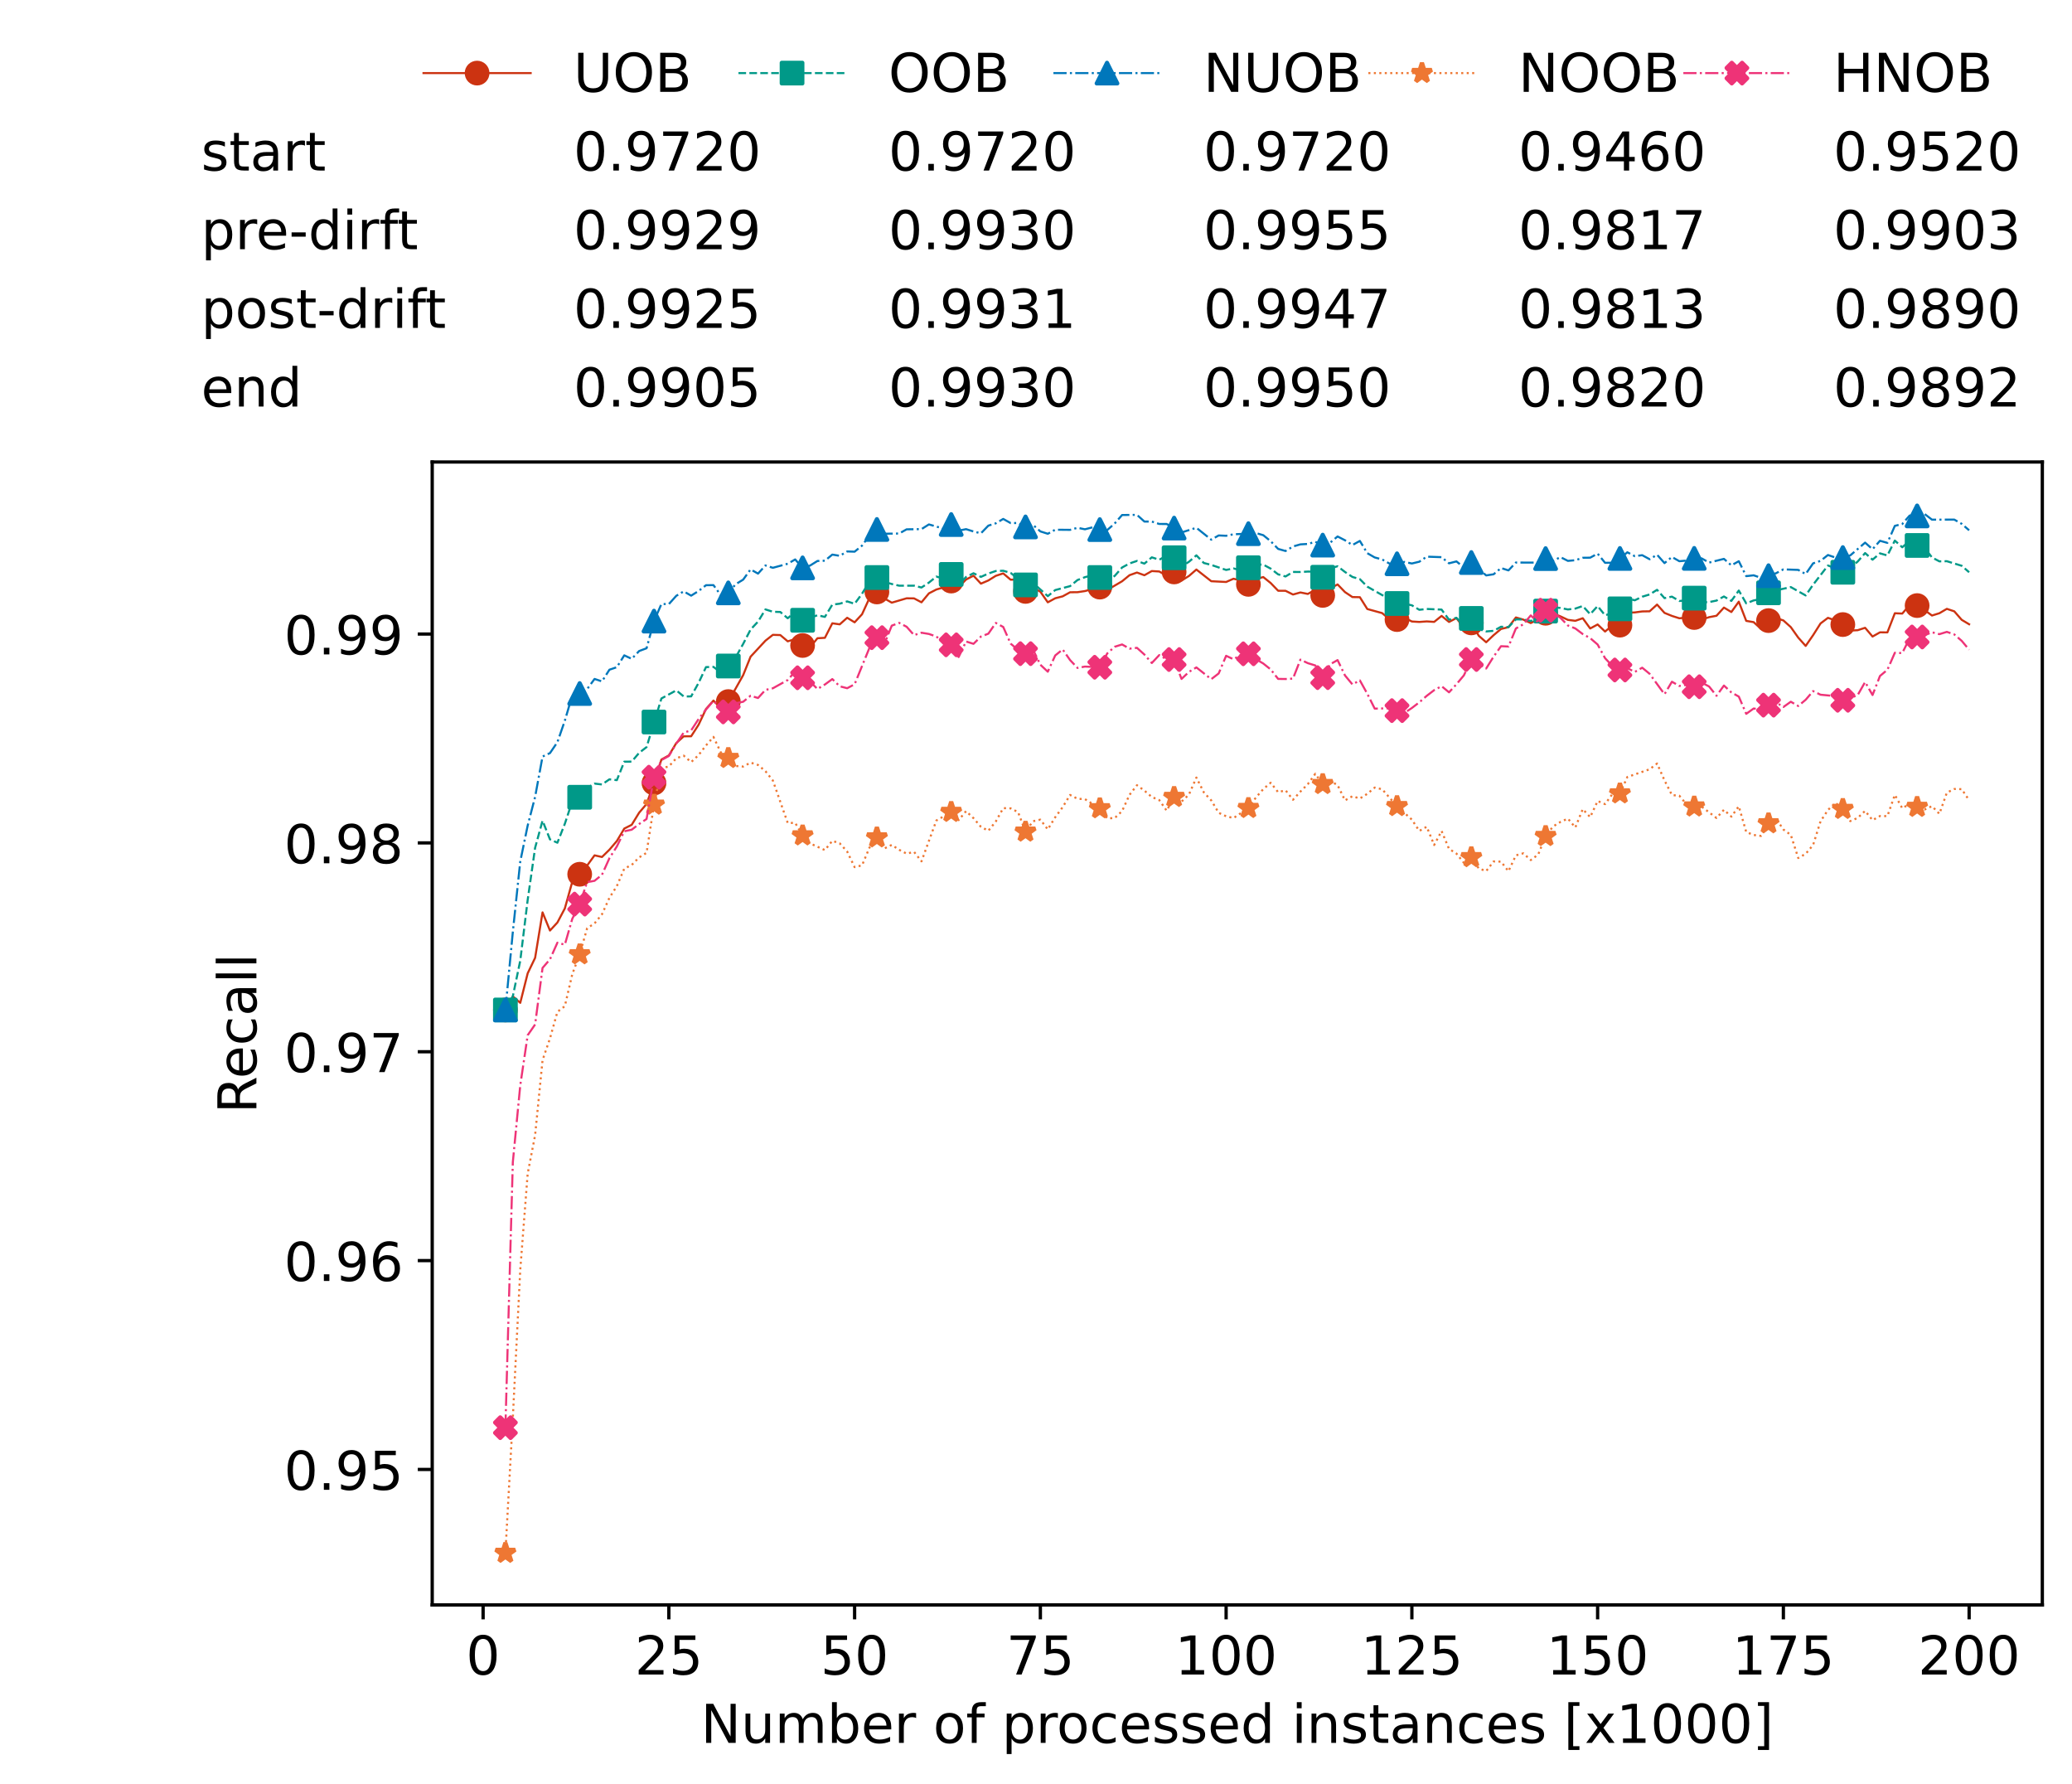 <?xml version="1.0" encoding="utf-8" standalone="no"?>
<!DOCTYPE svg PUBLIC "-//W3C//DTD SVG 1.1//EN"
  "http://www.w3.org/Graphics/SVG/1.1/DTD/svg11.dtd">
<!-- Created with matplotlib (https://matplotlib.org/) -->
<svg height="432.615pt" version="1.1" viewBox="0 0 502.65 432.615" width="502.65pt" xmlns="http://www.w3.org/2000/svg" xmlns:xlink="http://www.w3.org/1999/xlink">
 <defs>
  <style type="text/css">*{stroke-linecap:butt;stroke-linejoin:round;}</style>
 </defs>
 <g id="figure_1">
  <g id="patch_1">
   <path d="M 0 432.615 
L 502.65 432.615 
L 502.65 0 
L 0 0 
z
" style="fill:#ffffff;"/>
  </g>
  <g id="axes_1">
   <g id="patch_2">
    <path d="M 104.85 389.252 
L 495.45 389.252 
L 495.45 112.052 
L 104.85 112.052 
z
" style="fill:#ffffff;"/>
   </g>
   <g id="matplotlib.axis_1">
    <g id="xtick_1">
     <g id="line2d_1">
      <defs>
       <path d="M 0 0 
L 0 3.5 
" id="m621fa8f310" style="stroke:#000000;stroke-width:0.8;"/>
      </defs>
      <g>
       <use style="stroke:#000000;stroke-width:0.8;" x="117.197" xlink:href="#m621fa8f310" y="389.252"/>
      </g>
     </g>
     <g id="text_1">
      <!-- 0 -->
      <g transform="translate(113.061 406.13)scale(0.13 -0.13)">
       <defs>
        <path d="M 31.781 66.406 
Q 24.172 66.406 20.328 58.906 
Q 16.5 51.422 16.5 36.375 
Q 16.5 21.391 20.328 13.891 
Q 24.172 6.391 31.781 6.391 
Q 39.453 6.391 43.281 13.891 
Q 47.125 21.391 47.125 36.375 
Q 47.125 51.422 43.281 58.906 
Q 39.453 66.406 31.781 66.406 
z
M 31.781 74.219 
Q 44.047 74.219 50.516 64.516 
Q 56.984 54.828 56.984 36.375 
Q 56.984 17.969 50.516 8.266 
Q 44.047 -1.422 31.781 -1.422 
Q 19.531 -1.422 13.062 8.266 
Q 6.594 17.969 6.594 36.375 
Q 6.594 54.828 13.062 64.516 
Q 19.531 74.219 31.781 74.219 
z
" id="DejaVuSans-48"/>
       </defs>
       <use xlink:href="#DejaVuSans-48"/>
      </g>
     </g>
    </g>
    <g id="xtick_2">
     <g id="line2d_2">
      <g>
       <use style="stroke:#000000;stroke-width:0.8;" x="162.259" xlink:href="#m621fa8f310" y="389.252"/>
      </g>
     </g>
     <g id="text_2">
      <!-- 25 -->
      <g transform="translate(153.988 406.13)scale(0.13 -0.13)">
       <defs>
        <path d="M 19.188 8.297 
L 53.609 8.297 
L 53.609 0 
L 7.328 0 
L 7.328 8.297 
Q 12.938 14.109 22.625 23.891 
Q 32.328 33.688 34.812 36.531 
Q 39.547 41.844 41.422 45.531 
Q 43.312 49.219 43.312 52.781 
Q 43.312 58.594 39.234 62.25 
Q 35.156 65.922 28.609 65.922 
Q 23.969 65.922 18.812 64.312 
Q 13.672 62.703 7.812 59.422 
L 7.812 69.391 
Q 13.766 71.781 18.938 73 
Q 24.125 74.219 28.422 74.219 
Q 39.75 74.219 46.484 68.547 
Q 53.219 62.891 53.219 53.422 
Q 53.219 48.922 51.531 44.891 
Q 49.859 40.875 45.406 35.406 
Q 44.188 33.984 37.641 27.219 
Q 31.109 20.453 19.188 8.297 
z
" id="DejaVuSans-50"/>
        <path d="M 10.797 72.906 
L 49.516 72.906 
L 49.516 64.594 
L 19.828 64.594 
L 19.828 46.734 
Q 21.969 47.469 24.109 47.828 
Q 26.266 48.188 28.422 48.188 
Q 40.625 48.188 47.75 41.5 
Q 54.891 34.812 54.891 23.391 
Q 54.891 11.625 47.562 5.094 
Q 40.234 -1.422 26.906 -1.422 
Q 22.312 -1.422 17.547 -0.641 
Q 12.797 0.141 7.719 1.703 
L 7.719 11.625 
Q 12.109 9.234 16.797 8.062 
Q 21.484 6.891 26.703 6.891 
Q 35.156 6.891 40.078 11.328 
Q 45.016 15.766 45.016 23.391 
Q 45.016 31 40.078 35.438 
Q 35.156 39.891 26.703 39.891 
Q 22.75 39.891 18.812 39.016 
Q 14.891 38.141 10.797 36.281 
z
" id="DejaVuSans-53"/>
       </defs>
       <use xlink:href="#DejaVuSans-50"/>
       <use x="63.623" xlink:href="#DejaVuSans-53"/>
      </g>
     </g>
    </g>
    <g id="xtick_3">
     <g id="line2d_3">
      <g>
       <use style="stroke:#000000;stroke-width:0.8;" x="207.322" xlink:href="#m621fa8f310" y="389.252"/>
      </g>
     </g>
     <g id="text_3">
      <!-- 50 -->
      <g transform="translate(199.05 406.13)scale(0.13 -0.13)">
       <use xlink:href="#DejaVuSans-53"/>
       <use x="63.623" xlink:href="#DejaVuSans-48"/>
      </g>
     </g>
    </g>
    <g id="xtick_4">
     <g id="line2d_4">
      <g>
       <use style="stroke:#000000;stroke-width:0.8;" x="252.384" xlink:href="#m621fa8f310" y="389.252"/>
      </g>
     </g>
     <g id="text_4">
      <!-- 75 -->
      <g transform="translate(244.113 406.13)scale(0.13 -0.13)">
       <defs>
        <path d="M 8.203 72.906 
L 55.078 72.906 
L 55.078 68.703 
L 28.609 0 
L 18.312 0 
L 43.219 64.594 
L 8.203 64.594 
z
" id="DejaVuSans-55"/>
       </defs>
       <use xlink:href="#DejaVuSans-55"/>
       <use x="63.623" xlink:href="#DejaVuSans-53"/>
      </g>
     </g>
    </g>
    <g id="xtick_5">
     <g id="line2d_5">
      <g>
       <use style="stroke:#000000;stroke-width:0.8;" x="297.446" xlink:href="#m621fa8f310" y="389.252"/>
      </g>
     </g>
     <g id="text_5">
      <!-- 100 -->
      <g transform="translate(285.039 406.13)scale(0.13 -0.13)">
       <defs>
        <path d="M 12.406 8.297 
L 28.516 8.297 
L 28.516 63.922 
L 10.984 60.406 
L 10.984 69.391 
L 28.422 72.906 
L 38.281 72.906 
L 38.281 8.297 
L 54.391 8.297 
L 54.391 0 
L 12.406 0 
z
" id="DejaVuSans-49"/>
       </defs>
       <use xlink:href="#DejaVuSans-49"/>
       <use x="63.623" xlink:href="#DejaVuSans-48"/>
       <use x="127.246" xlink:href="#DejaVuSans-48"/>
      </g>
     </g>
    </g>
    <g id="xtick_6">
     <g id="line2d_6">
      <g>
       <use style="stroke:#000000;stroke-width:0.8;" x="342.509" xlink:href="#m621fa8f310" y="389.252"/>
      </g>
     </g>
     <g id="text_6">
      <!-- 125 -->
      <g transform="translate(330.102 406.13)scale(0.13 -0.13)">
       <use xlink:href="#DejaVuSans-49"/>
       <use x="63.623" xlink:href="#DejaVuSans-50"/>
       <use x="127.246" xlink:href="#DejaVuSans-53"/>
      </g>
     </g>
    </g>
    <g id="xtick_7">
     <g id="line2d_7">
      <g>
       <use style="stroke:#000000;stroke-width:0.8;" x="387.571" xlink:href="#m621fa8f310" y="389.252"/>
      </g>
     </g>
     <g id="text_7">
      <!-- 150 -->
      <g transform="translate(375.164 406.13)scale(0.13 -0.13)">
       <use xlink:href="#DejaVuSans-49"/>
       <use x="63.623" xlink:href="#DejaVuSans-53"/>
       <use x="127.246" xlink:href="#DejaVuSans-48"/>
      </g>
     </g>
    </g>
    <g id="xtick_8">
     <g id="line2d_8">
      <g>
       <use style="stroke:#000000;stroke-width:0.8;" x="432.633" xlink:href="#m621fa8f310" y="389.252"/>
      </g>
     </g>
     <g id="text_8">
      <!-- 175 -->
      <g transform="translate(420.226 406.13)scale(0.13 -0.13)">
       <use xlink:href="#DejaVuSans-49"/>
       <use x="63.623" xlink:href="#DejaVuSans-55"/>
       <use x="127.246" xlink:href="#DejaVuSans-53"/>
      </g>
     </g>
    </g>
    <g id="xtick_9">
     <g id="line2d_9">
      <g>
       <use style="stroke:#000000;stroke-width:0.8;" x="477.695" xlink:href="#m621fa8f310" y="389.252"/>
      </g>
     </g>
     <g id="text_9">
      <!-- 200 -->
      <g transform="translate(465.289 406.13)scale(0.13 -0.13)">
       <use xlink:href="#DejaVuSans-50"/>
       <use x="63.623" xlink:href="#DejaVuSans-48"/>
       <use x="127.246" xlink:href="#DejaVuSans-48"/>
      </g>
     </g>
    </g>
    <g id="text_10">
     <!-- Number of processed instances [x1000] -->
     <g transform="translate(170.025 422.711)scale(0.13 -0.13)">
      <defs>
       <path d="M 9.812 72.906 
L 23.094 72.906 
L 55.422 11.922 
L 55.422 72.906 
L 64.984 72.906 
L 64.984 0 
L 51.703 0 
L 19.391 60.984 
L 19.391 0 
L 9.812 0 
z
" id="DejaVuSans-78"/>
       <path d="M 8.5 21.578 
L 8.5 54.688 
L 17.484 54.688 
L 17.484 21.922 
Q 17.484 14.156 20.5 10.266 
Q 23.531 6.391 29.594 6.391 
Q 36.859 6.391 41.078 11.031 
Q 45.312 15.672 45.312 23.688 
L 45.312 54.688 
L 54.297 54.688 
L 54.297 0 
L 45.312 0 
L 45.312 8.406 
Q 42.047 3.422 37.719 1 
Q 33.406 -1.422 27.688 -1.422 
Q 18.266 -1.422 13.375 4.438 
Q 8.5 10.297 8.5 21.578 
z
M 31.109 56 
z
" id="DejaVuSans-117"/>
       <path d="M 52 44.188 
Q 55.375 50.25 60.062 53.125 
Q 64.75 56 71.094 56 
Q 79.641 56 84.281 50.016 
Q 88.922 44.047 88.922 33.016 
L 88.922 0 
L 79.891 0 
L 79.891 32.719 
Q 79.891 40.578 77.094 44.375 
Q 74.312 48.188 68.609 48.188 
Q 61.625 48.188 57.562 43.547 
Q 53.516 38.922 53.516 30.906 
L 53.516 0 
L 44.484 0 
L 44.484 32.719 
Q 44.484 40.625 41.703 44.406 
Q 38.922 48.188 33.109 48.188 
Q 26.219 48.188 22.156 43.531 
Q 18.109 38.875 18.109 30.906 
L 18.109 0 
L 9.078 0 
L 9.078 54.688 
L 18.109 54.688 
L 18.109 46.188 
Q 21.188 51.219 25.484 53.609 
Q 29.781 56 35.688 56 
Q 41.656 56 45.828 52.969 
Q 50 49.953 52 44.188 
z
" id="DejaVuSans-109"/>
       <path d="M 48.688 27.297 
Q 48.688 37.203 44.609 42.844 
Q 40.531 48.484 33.406 48.484 
Q 26.266 48.484 22.188 42.844 
Q 18.109 37.203 18.109 27.297 
Q 18.109 17.391 22.188 11.75 
Q 26.266 6.109 33.406 6.109 
Q 40.531 6.109 44.609 11.75 
Q 48.688 17.391 48.688 27.297 
z
M 18.109 46.391 
Q 20.953 51.266 25.266 53.625 
Q 29.594 56 35.594 56 
Q 45.562 56 51.781 48.094 
Q 58.016 40.188 58.016 27.297 
Q 58.016 14.406 51.781 6.484 
Q 45.562 -1.422 35.594 -1.422 
Q 29.594 -1.422 25.266 0.953 
Q 20.953 3.328 18.109 8.203 
L 18.109 0 
L 9.078 0 
L 9.078 75.984 
L 18.109 75.984 
z
" id="DejaVuSans-98"/>
       <path d="M 56.203 29.594 
L 56.203 25.203 
L 14.891 25.203 
Q 15.484 15.922 20.484 11.062 
Q 25.484 6.203 34.422 6.203 
Q 39.594 6.203 44.453 7.469 
Q 49.312 8.734 54.109 11.281 
L 54.109 2.781 
Q 49.266 0.734 44.188 -0.344 
Q 39.109 -1.422 33.891 -1.422 
Q 20.797 -1.422 13.156 6.188 
Q 5.516 13.812 5.516 26.812 
Q 5.516 40.234 12.766 48.109 
Q 20.016 56 32.328 56 
Q 43.359 56 49.781 48.891 
Q 56.203 41.797 56.203 29.594 
z
M 47.219 32.234 
Q 47.125 39.594 43.094 43.984 
Q 39.062 48.391 32.422 48.391 
Q 24.906 48.391 20.391 44.141 
Q 15.875 39.891 15.188 32.172 
z
" id="DejaVuSans-101"/>
       <path d="M 41.109 46.297 
Q 39.594 47.172 37.812 47.578 
Q 36.031 48 33.891 48 
Q 26.266 48 22.188 43.047 
Q 18.109 38.094 18.109 28.812 
L 18.109 0 
L 9.078 0 
L 9.078 54.688 
L 18.109 54.688 
L 18.109 46.188 
Q 20.953 51.172 25.484 53.578 
Q 30.031 56 36.531 56 
Q 37.453 56 38.578 55.875 
Q 39.703 55.766 41.062 55.516 
z
" id="DejaVuSans-114"/>
       <path id="DejaVuSans-32"/>
       <path d="M 30.609 48.391 
Q 23.391 48.391 19.188 42.75 
Q 14.984 37.109 14.984 27.297 
Q 14.984 17.484 19.156 11.844 
Q 23.344 6.203 30.609 6.203 
Q 37.797 6.203 41.984 11.859 
Q 46.188 17.531 46.188 27.297 
Q 46.188 37.016 41.984 42.703 
Q 37.797 48.391 30.609 48.391 
z
M 30.609 56 
Q 42.328 56 49.016 48.375 
Q 55.719 40.766 55.719 27.297 
Q 55.719 13.875 49.016 6.219 
Q 42.328 -1.422 30.609 -1.422 
Q 18.844 -1.422 12.172 6.219 
Q 5.516 13.875 5.516 27.297 
Q 5.516 40.766 12.172 48.375 
Q 18.844 56 30.609 56 
z
" id="DejaVuSans-111"/>
       <path d="M 37.109 75.984 
L 37.109 68.5 
L 28.516 68.5 
Q 23.688 68.5 21.797 66.547 
Q 19.922 64.594 19.922 59.516 
L 19.922 54.688 
L 34.719 54.688 
L 34.719 47.703 
L 19.922 47.703 
L 19.922 0 
L 10.891 0 
L 10.891 47.703 
L 2.297 47.703 
L 2.297 54.688 
L 10.891 54.688 
L 10.891 58.5 
Q 10.891 67.625 15.141 71.797 
Q 19.391 75.984 28.609 75.984 
z
" id="DejaVuSans-102"/>
       <path d="M 18.109 8.203 
L 18.109 -20.797 
L 9.078 -20.797 
L 9.078 54.688 
L 18.109 54.688 
L 18.109 46.391 
Q 20.953 51.266 25.266 53.625 
Q 29.594 56 35.594 56 
Q 45.562 56 51.781 48.094 
Q 58.016 40.188 58.016 27.297 
Q 58.016 14.406 51.781 6.484 
Q 45.562 -1.422 35.594 -1.422 
Q 29.594 -1.422 25.266 0.953 
Q 20.953 3.328 18.109 8.203 
z
M 48.688 27.297 
Q 48.688 37.203 44.609 42.844 
Q 40.531 48.484 33.406 48.484 
Q 26.266 48.484 22.188 42.844 
Q 18.109 37.203 18.109 27.297 
Q 18.109 17.391 22.188 11.75 
Q 26.266 6.109 33.406 6.109 
Q 40.531 6.109 44.609 11.75 
Q 48.688 17.391 48.688 27.297 
z
" id="DejaVuSans-112"/>
       <path d="M 48.781 52.594 
L 48.781 44.188 
Q 44.969 46.297 41.141 47.344 
Q 37.312 48.391 33.406 48.391 
Q 24.656 48.391 19.812 42.844 
Q 14.984 37.312 14.984 27.297 
Q 14.984 17.281 19.812 11.734 
Q 24.656 6.203 33.406 6.203 
Q 37.312 6.203 41.141 7.25 
Q 44.969 8.297 48.781 10.406 
L 48.781 2.094 
Q 45.016 0.344 40.984 -0.531 
Q 36.969 -1.422 32.422 -1.422 
Q 20.062 -1.422 12.781 6.344 
Q 5.516 14.109 5.516 27.297 
Q 5.516 40.672 12.859 48.328 
Q 20.219 56 33.016 56 
Q 37.156 56 41.109 55.141 
Q 45.062 54.297 48.781 52.594 
z
" id="DejaVuSans-99"/>
       <path d="M 44.281 53.078 
L 44.281 44.578 
Q 40.484 46.531 36.375 47.5 
Q 32.281 48.484 27.875 48.484 
Q 21.188 48.484 17.844 46.438 
Q 14.5 44.391 14.5 40.281 
Q 14.5 37.156 16.891 35.375 
Q 19.281 33.594 26.516 31.984 
L 29.594 31.297 
Q 39.156 29.25 43.188 25.516 
Q 47.219 21.781 47.219 15.094 
Q 47.219 7.469 41.188 3.016 
Q 35.156 -1.422 24.609 -1.422 
Q 20.219 -1.422 15.453 -0.562 
Q 10.688 0.297 5.422 2 
L 5.422 11.281 
Q 10.406 8.688 15.234 7.391 
Q 20.062 6.109 24.812 6.109 
Q 31.156 6.109 34.562 8.281 
Q 37.984 10.453 37.984 14.406 
Q 37.984 18.062 35.516 20.016 
Q 33.062 21.969 24.703 23.781 
L 21.578 24.516 
Q 13.234 26.266 9.516 29.906 
Q 5.812 33.547 5.812 39.891 
Q 5.812 47.609 11.281 51.797 
Q 16.75 56 26.812 56 
Q 31.781 56 36.172 55.266 
Q 40.578 54.547 44.281 53.078 
z
" id="DejaVuSans-115"/>
       <path d="M 45.406 46.391 
L 45.406 75.984 
L 54.391 75.984 
L 54.391 0 
L 45.406 0 
L 45.406 8.203 
Q 42.578 3.328 38.25 0.953 
Q 33.938 -1.422 27.875 -1.422 
Q 17.969 -1.422 11.734 6.484 
Q 5.516 14.406 5.516 27.297 
Q 5.516 40.188 11.734 48.094 
Q 17.969 56 27.875 56 
Q 33.938 56 38.25 53.625 
Q 42.578 51.266 45.406 46.391 
z
M 14.797 27.297 
Q 14.797 17.391 18.875 11.75 
Q 22.953 6.109 30.078 6.109 
Q 37.203 6.109 41.297 11.75 
Q 45.406 17.391 45.406 27.297 
Q 45.406 37.203 41.297 42.844 
Q 37.203 48.484 30.078 48.484 
Q 22.953 48.484 18.875 42.844 
Q 14.797 37.203 14.797 27.297 
z
" id="DejaVuSans-100"/>
       <path d="M 9.422 54.688 
L 18.406 54.688 
L 18.406 0 
L 9.422 0 
z
M 9.422 75.984 
L 18.406 75.984 
L 18.406 64.594 
L 9.422 64.594 
z
" id="DejaVuSans-105"/>
       <path d="M 54.891 33.016 
L 54.891 0 
L 45.906 0 
L 45.906 32.719 
Q 45.906 40.484 42.875 44.328 
Q 39.844 48.188 33.797 48.188 
Q 26.516 48.188 22.312 43.547 
Q 18.109 38.922 18.109 30.906 
L 18.109 0 
L 9.078 0 
L 9.078 54.688 
L 18.109 54.688 
L 18.109 46.188 
Q 21.344 51.125 25.703 53.562 
Q 30.078 56 35.797 56 
Q 45.219 56 50.047 50.172 
Q 54.891 44.344 54.891 33.016 
z
" id="DejaVuSans-110"/>
       <path d="M 18.312 70.219 
L 18.312 54.688 
L 36.812 54.688 
L 36.812 47.703 
L 18.312 47.703 
L 18.312 18.016 
Q 18.312 11.328 20.141 9.422 
Q 21.969 7.516 27.594 7.516 
L 36.812 7.516 
L 36.812 0 
L 27.594 0 
Q 17.188 0 13.234 3.875 
Q 9.281 7.766 9.281 18.016 
L 9.281 47.703 
L 2.688 47.703 
L 2.688 54.688 
L 9.281 54.688 
L 9.281 70.219 
z
" id="DejaVuSans-116"/>
       <path d="M 34.281 27.484 
Q 23.391 27.484 19.188 25 
Q 14.984 22.516 14.984 16.5 
Q 14.984 11.719 18.141 8.906 
Q 21.297 6.109 26.703 6.109 
Q 34.188 6.109 38.703 11.406 
Q 43.219 16.703 43.219 25.484 
L 43.219 27.484 
z
M 52.203 31.203 
L 52.203 0 
L 43.219 0 
L 43.219 8.297 
Q 40.141 3.328 35.547 0.953 
Q 30.953 -1.422 24.312 -1.422 
Q 15.922 -1.422 10.953 3.297 
Q 6 8.016 6 15.922 
Q 6 25.141 12.172 29.828 
Q 18.359 34.516 30.609 34.516 
L 43.219 34.516 
L 43.219 35.406 
Q 43.219 41.609 39.141 45 
Q 35.062 48.391 27.688 48.391 
Q 23 48.391 18.547 47.266 
Q 14.109 46.141 10.016 43.891 
L 10.016 52.203 
Q 14.938 54.109 19.578 55.047 
Q 24.219 56 28.609 56 
Q 40.484 56 46.344 49.844 
Q 52.203 43.703 52.203 31.203 
z
" id="DejaVuSans-97"/>
       <path d="M 8.594 75.984 
L 29.297 75.984 
L 29.297 69 
L 17.578 69 
L 17.578 -6.203 
L 29.297 -6.203 
L 29.297 -13.188 
L 8.594 -13.188 
z
" id="DejaVuSans-91"/>
       <path d="M 54.891 54.688 
L 35.109 28.078 
L 55.906 0 
L 45.312 0 
L 29.391 21.484 
L 13.484 0 
L 2.875 0 
L 24.125 28.609 
L 4.688 54.688 
L 15.281 54.688 
L 29.781 35.203 
L 44.281 54.688 
z
" id="DejaVuSans-120"/>
       <path d="M 30.422 75.984 
L 30.422 -13.188 
L 9.719 -13.188 
L 9.719 -6.203 
L 21.391 -6.203 
L 21.391 69 
L 9.719 69 
L 9.719 75.984 
z
" id="DejaVuSans-93"/>
      </defs>
      <use xlink:href="#DejaVuSans-78"/>
      <use x="74.805" xlink:href="#DejaVuSans-117"/>
      <use x="138.184" xlink:href="#DejaVuSans-109"/>
      <use x="235.596" xlink:href="#DejaVuSans-98"/>
      <use x="299.072" xlink:href="#DejaVuSans-101"/>
      <use x="360.596" xlink:href="#DejaVuSans-114"/>
      <use x="401.709" xlink:href="#DejaVuSans-32"/>
      <use x="433.496" xlink:href="#DejaVuSans-111"/>
      <use x="494.678" xlink:href="#DejaVuSans-102"/>
      <use x="529.883" xlink:href="#DejaVuSans-32"/>
      <use x="561.67" xlink:href="#DejaVuSans-112"/>
      <use x="625.146" xlink:href="#DejaVuSans-114"/>
      <use x="664.01" xlink:href="#DejaVuSans-111"/>
      <use x="725.191" xlink:href="#DejaVuSans-99"/>
      <use x="780.172" xlink:href="#DejaVuSans-101"/>
      <use x="841.695" xlink:href="#DejaVuSans-115"/>
      <use x="893.795" xlink:href="#DejaVuSans-115"/>
      <use x="945.895" xlink:href="#DejaVuSans-101"/>
      <use x="1007.418" xlink:href="#DejaVuSans-100"/>
      <use x="1070.895" xlink:href="#DejaVuSans-32"/>
      <use x="1102.682" xlink:href="#DejaVuSans-105"/>
      <use x="1130.465" xlink:href="#DejaVuSans-110"/>
      <use x="1193.844" xlink:href="#DejaVuSans-115"/>
      <use x="1245.943" xlink:href="#DejaVuSans-116"/>
      <use x="1285.152" xlink:href="#DejaVuSans-97"/>
      <use x="1346.432" xlink:href="#DejaVuSans-110"/>
      <use x="1409.811" xlink:href="#DejaVuSans-99"/>
      <use x="1464.791" xlink:href="#DejaVuSans-101"/>
      <use x="1526.314" xlink:href="#DejaVuSans-115"/>
      <use x="1578.414" xlink:href="#DejaVuSans-32"/>
      <use x="1610.201" xlink:href="#DejaVuSans-91"/>
      <use x="1649.215" xlink:href="#DejaVuSans-120"/>
      <use x="1708.395" xlink:href="#DejaVuSans-49"/>
      <use x="1772.018" xlink:href="#DejaVuSans-48"/>
      <use x="1835.641" xlink:href="#DejaVuSans-48"/>
      <use x="1899.264" xlink:href="#DejaVuSans-48"/>
      <use x="1962.887" xlink:href="#DejaVuSans-93"/>
     </g>
    </g>
   </g>
   <g id="matplotlib.axis_2">
    <g id="ytick_1">
     <g id="line2d_10">
      <defs>
       <path d="M 0 0 
L -3.5 0 
" id="m756f4f3673" style="stroke:#000000;stroke-width:0.8;"/>
      </defs>
      <g>
       <use style="stroke:#000000;stroke-width:0.8;" x="104.85" xlink:href="#m756f4f3673" y="356.391"/>
      </g>
     </g>
     <g id="text_11">
      <!-- 0.95 -->
      <g transform="translate(68.905 361.33)scale(0.13 -0.13)">
       <defs>
        <path d="M 10.688 12.406 
L 21 12.406 
L 21 0 
L 10.688 0 
z
" id="DejaVuSans-46"/>
        <path d="M 10.984 1.516 
L 10.984 10.5 
Q 14.703 8.734 18.5 7.812 
Q 22.312 6.891 25.984 6.891 
Q 35.75 6.891 40.891 13.453 
Q 46.047 20.016 46.781 33.406 
Q 43.953 29.203 39.594 26.953 
Q 35.25 24.703 29.984 24.703 
Q 19.047 24.703 12.672 31.312 
Q 6.297 37.938 6.297 49.422 
Q 6.297 60.641 12.938 67.422 
Q 19.578 74.219 30.609 74.219 
Q 43.266 74.219 49.922 64.516 
Q 56.594 54.828 56.594 36.375 
Q 56.594 19.141 48.406 8.859 
Q 40.234 -1.422 26.422 -1.422 
Q 22.703 -1.422 18.891 -0.688 
Q 15.094 0.047 10.984 1.516 
z
M 30.609 32.422 
Q 37.25 32.422 41.125 36.953 
Q 45.016 41.5 45.016 49.422 
Q 45.016 57.281 41.125 61.844 
Q 37.25 66.406 30.609 66.406 
Q 23.969 66.406 20.094 61.844 
Q 16.219 57.281 16.219 49.422 
Q 16.219 41.5 20.094 36.953 
Q 23.969 32.422 30.609 32.422 
z
" id="DejaVuSans-57"/>
       </defs>
       <use xlink:href="#DejaVuSans-48"/>
       <use x="63.623" xlink:href="#DejaVuSans-46"/>
       <use x="95.41" xlink:href="#DejaVuSans-57"/>
       <use x="159.033" xlink:href="#DejaVuSans-53"/>
      </g>
     </g>
    </g>
    <g id="ytick_2">
     <g id="line2d_11">
      <g>
       <use style="stroke:#000000;stroke-width:0.8;" x="104.85" xlink:href="#m756f4f3673" y="305.737"/>
      </g>
     </g>
     <g id="text_12">
      <!-- 0.96 -->
      <g transform="translate(68.905 310.676)scale(0.13 -0.13)">
       <defs>
        <path d="M 33.016 40.375 
Q 26.375 40.375 22.484 35.828 
Q 18.609 31.297 18.609 23.391 
Q 18.609 15.531 22.484 10.953 
Q 26.375 6.391 33.016 6.391 
Q 39.656 6.391 43.531 10.953 
Q 47.406 15.531 47.406 23.391 
Q 47.406 31.297 43.531 35.828 
Q 39.656 40.375 33.016 40.375 
z
M 52.594 71.297 
L 52.594 62.312 
Q 48.875 64.062 45.094 64.984 
Q 41.312 65.922 37.594 65.922 
Q 27.828 65.922 22.672 59.328 
Q 17.531 52.734 16.797 39.406 
Q 19.672 43.656 24.016 45.922 
Q 28.375 48.188 33.594 48.188 
Q 44.578 48.188 50.953 41.516 
Q 57.328 34.859 57.328 23.391 
Q 57.328 12.156 50.688 5.359 
Q 44.047 -1.422 33.016 -1.422 
Q 20.359 -1.422 13.672 8.266 
Q 6.984 17.969 6.984 36.375 
Q 6.984 53.656 15.188 63.938 
Q 23.391 74.219 37.203 74.219 
Q 40.922 74.219 44.703 73.484 
Q 48.484 72.75 52.594 71.297 
z
" id="DejaVuSans-54"/>
       </defs>
       <use xlink:href="#DejaVuSans-48"/>
       <use x="63.623" xlink:href="#DejaVuSans-46"/>
       <use x="95.41" xlink:href="#DejaVuSans-57"/>
       <use x="159.033" xlink:href="#DejaVuSans-54"/>
      </g>
     </g>
    </g>
    <g id="ytick_3">
     <g id="line2d_12">
      <g>
       <use style="stroke:#000000;stroke-width:0.8;" x="104.85" xlink:href="#m756f4f3673" y="255.084"/>
      </g>
     </g>
     <g id="text_13">
      <!-- 0.97 -->
      <g transform="translate(68.905 260.023)scale(0.13 -0.13)">
       <use xlink:href="#DejaVuSans-48"/>
       <use x="63.623" xlink:href="#DejaVuSans-46"/>
       <use x="95.41" xlink:href="#DejaVuSans-57"/>
       <use x="159.033" xlink:href="#DejaVuSans-55"/>
      </g>
     </g>
    </g>
    <g id="ytick_4">
     <g id="line2d_13">
      <g>
       <use style="stroke:#000000;stroke-width:0.8;" x="104.85" xlink:href="#m756f4f3673" y="204.431"/>
      </g>
     </g>
     <g id="text_14">
      <!-- 0.98 -->
      <g transform="translate(68.905 209.37)scale(0.13 -0.13)">
       <defs>
        <path d="M 31.781 34.625 
Q 24.75 34.625 20.719 30.859 
Q 16.703 27.094 16.703 20.516 
Q 16.703 13.922 20.719 10.156 
Q 24.75 6.391 31.781 6.391 
Q 38.812 6.391 42.859 10.172 
Q 46.922 13.969 46.922 20.516 
Q 46.922 27.094 42.891 30.859 
Q 38.875 34.625 31.781 34.625 
z
M 21.922 38.812 
Q 15.578 40.375 12.031 44.719 
Q 8.5 49.078 8.5 55.328 
Q 8.5 64.062 14.719 69.141 
Q 20.953 74.219 31.781 74.219 
Q 42.672 74.219 48.875 69.141 
Q 55.078 64.062 55.078 55.328 
Q 55.078 49.078 51.531 44.719 
Q 48 40.375 41.703 38.812 
Q 48.828 37.156 52.797 32.312 
Q 56.781 27.484 56.781 20.516 
Q 56.781 9.906 50.312 4.234 
Q 43.844 -1.422 31.781 -1.422 
Q 19.734 -1.422 13.25 4.234 
Q 6.781 9.906 6.781 20.516 
Q 6.781 27.484 10.781 32.312 
Q 14.797 37.156 21.922 38.812 
z
M 18.312 54.391 
Q 18.312 48.734 21.844 45.562 
Q 25.391 42.391 31.781 42.391 
Q 38.141 42.391 41.719 45.562 
Q 45.312 48.734 45.312 54.391 
Q 45.312 60.062 41.719 63.234 
Q 38.141 66.406 31.781 66.406 
Q 25.391 66.406 21.844 63.234 
Q 18.312 60.062 18.312 54.391 
z
" id="DejaVuSans-56"/>
       </defs>
       <use xlink:href="#DejaVuSans-48"/>
       <use x="63.623" xlink:href="#DejaVuSans-46"/>
       <use x="95.41" xlink:href="#DejaVuSans-57"/>
       <use x="159.033" xlink:href="#DejaVuSans-56"/>
      </g>
     </g>
    </g>
    <g id="ytick_5">
     <g id="line2d_14">
      <g>
       <use style="stroke:#000000;stroke-width:0.8;" x="104.85" xlink:href="#m756f4f3673" y="153.778"/>
      </g>
     </g>
     <g id="text_15">
      <!-- 0.99 -->
      <g transform="translate(68.905 158.717)scale(0.13 -0.13)">
       <use xlink:href="#DejaVuSans-48"/>
       <use x="63.623" xlink:href="#DejaVuSans-46"/>
       <use x="95.41" xlink:href="#DejaVuSans-57"/>
       <use x="159.033" xlink:href="#DejaVuSans-57"/>
      </g>
     </g>
    </g>
    <g id="text_16">
     <!-- Recall -->
     <g transform="translate(62.201 270.044)rotate(-90)scale(0.13 -0.13)">
      <defs>
       <path d="M 44.391 34.188 
Q 47.562 33.109 50.562 29.594 
Q 53.562 26.078 56.594 19.922 
L 66.609 0 
L 56 0 
L 46.688 18.703 
Q 43.062 26.031 39.672 28.422 
Q 36.281 30.812 30.422 30.812 
L 19.672 30.812 
L 19.672 0 
L 9.812 0 
L 9.812 72.906 
L 32.078 72.906 
Q 44.578 72.906 50.734 67.672 
Q 56.891 62.453 56.891 51.906 
Q 56.891 45.016 53.688 40.469 
Q 50.484 35.938 44.391 34.188 
z
M 19.672 64.797 
L 19.672 38.922 
L 32.078 38.922 
Q 39.203 38.922 42.844 42.219 
Q 46.484 45.516 46.484 51.906 
Q 46.484 58.297 42.844 61.547 
Q 39.203 64.797 32.078 64.797 
z
" id="DejaVuSans-82"/>
       <path d="M 9.422 75.984 
L 18.406 75.984 
L 18.406 0 
L 9.422 0 
z
" id="DejaVuSans-108"/>
      </defs>
      <use xlink:href="#DejaVuSans-82"/>
      <use x="64.982" xlink:href="#DejaVuSans-101"/>
      <use x="126.506" xlink:href="#DejaVuSans-99"/>
      <use x="181.486" xlink:href="#DejaVuSans-97"/>
      <use x="242.766" xlink:href="#DejaVuSans-108"/>
      <use x="270.549" xlink:href="#DejaVuSans-108"/>
     </g>
    </g>
   </g>
   <g id="line2d_15"/>
   <g id="line2d_16"/>
   <g id="line2d_17"/>
   <g id="line2d_18"/>
   <g id="line2d_19"/>
   <g id="line2d_20">
    <path clip-path="url(#pd2eedc5c45)" d="M 122.605 244.953 
L 124.407 241.646 
L 126.21 243.226 
L 128.012 236.06 
L 129.815 232.308 
L 131.617 221.287 
L 133.419 225.689 
L 135.222 223.737 
L 137.024 220.326 
L 138.827 213.882 
L 140.629 212.036 
L 142.432 209.923 
L 144.234 207.45 
L 146.037 207.848 
L 147.839 206.082 
L 149.642 203.975 
L 151.444 200.958 
L 153.247 200.043 
L 155.049 197.105 
L 156.852 194.991 
L 158.654 189.917 
L 160.457 184.205 
L 162.259 183.22 
L 164.062 180.216 
L 165.864 178.584 
L 167.667 178.571 
L 169.469 175.783 
L 171.272 171.956 
L 173.074 169.914 
L 174.877 171.745 
L 176.679 170.156 
L 180.284 163.749 
L 182.087 159.265 
L 185.692 155.386 
L 187.494 153.97 
L 189.297 154.028 
L 191.099 155.547 
L 192.902 155.005 
L 194.704 156.554 
L 196.507 156.998 
L 198.309 154.794 
L 200.112 154.694 
L 201.914 151.169 
L 203.717 151.425 
L 205.519 149.828 
L 207.322 150.935 
L 209.124 148.98 
L 210.927 145.04 
L 212.729 143.571 
L 214.532 145.129 
L 216.334 146.169 
L 219.939 145.107 
L 221.742 145.128 
L 223.544 146.08 
L 225.347 143.909 
L 227.149 142.979 
L 228.952 142.447 
L 230.754 140.926 
L 232.557 142.407 
L 234.359 140.554 
L 236.162 139.623 
L 237.964 141.555 
L 239.767 140.78 
L 241.569 139.657 
L 243.372 139.068 
L 245.174 140.596 
L 246.976 140.573 
L 248.779 143.435 
L 250.581 142.416 
L 252.384 143.516 
L 254.186 146.082 
L 255.989 145.101 
L 257.791 144.634 
L 259.594 143.645 
L 261.396 143.626 
L 263.199 143.354 
L 266.804 142.396 
L 268.606 143.093 
L 272.211 140.976 
L 274.014 139.5 
L 275.816 138.86 
L 277.619 139.515 
L 279.421 138.499 
L 281.224 138.606 
L 283.026 139.63 
L 284.829 138.715 
L 286.631 140.818 
L 288.434 139.684 
L 290.236 138.132 
L 293.841 140.965 
L 297.446 141.148 
L 299.249 140.36 
L 301.051 140.825 
L 302.854 141.727 
L 304.656 140.473 
L 306.459 139.956 
L 308.261 141.409 
L 310.064 143.274 
L 311.866 143.29 
L 313.669 144.192 
L 315.471 143.692 
L 317.274 144.052 
L 319.076 143.037 
L 320.879 144.406 
L 322.681 142.749 
L 324.484 141.741 
L 326.286 143.605 
L 328.089 144.808 
L 329.891 144.839 
L 331.694 147.705 
L 335.299 148.699 
L 337.101 150.224 
L 338.904 150.268 
L 340.706 149.822 
L 342.509 150.734 
L 344.311 150.845 
L 346.114 150.713 
L 347.916 150.83 
L 349.719 149.38 
L 351.521 150.843 
L 353.324 149.901 
L 355.126 152.312 
L 356.928 151.072 
L 358.731 154.198 
L 360.533 155.765 
L 362.336 154.051 
L 364.138 152.54 
L 365.941 152.115 
L 367.743 149.753 
L 369.546 150.279 
L 371.348 151.113 
L 373.151 150.204 
L 374.953 148.731 
L 376.756 148.782 
L 378.558 149.489 
L 380.361 150.341 
L 382.163 150.568 
L 383.966 149.943 
L 385.768 152.428 
L 387.571 151.455 
L 389.373 153.165 
L 391.176 151.685 
L 392.978 151.622 
L 394.781 148.603 
L 396.583 148.534 
L 398.386 148.293 
L 400.188 148.26 
L 401.991 146.63 
L 403.793 148.645 
L 405.596 149.38 
L 407.398 149.953 
L 409.201 149.789 
L 411.003 149.768 
L 412.806 150.274 
L 414.608 149.685 
L 416.411 149.342 
L 418.213 147.358 
L 420.016 148.436 
L 421.818 145.923 
L 423.621 150.584 
L 425.423 150.89 
L 427.226 152.538 
L 429.028 150.517 
L 430.831 149.895 
L 432.633 150.475 
L 434.436 152.099 
L 436.238 154.644 
L 438.041 156.658 
L 439.843 154.053 
L 441.646 151.207 
L 443.448 149.846 
L 445.251 150.471 
L 447.053 151.48 
L 448.856 152.941 
L 450.658 152.845 
L 452.461 152.263 
L 454.263 154.381 
L 456.066 153.363 
L 457.868 153.375 
L 459.671 148.732 
L 461.473 148.813 
L 463.276 146.727 
L 465.078 146.875 
L 466.881 147.958 
L 468.683 149.288 
L 470.485 148.726 
L 472.288 147.665 
L 474.09 148.267 
L 475.893 150.33 
L 477.695 151.406 
L 477.695 151.406 
" style="fill:none;stroke:#cc3311;stroke-linecap:square;stroke-width:0.5;"/>
    <defs>
     <path d="M 0 2.5 
C 0.663 2.5 1.299 2.237 1.768 1.768 
C 2.237 1.299 2.5 0.663 2.5 0 
C 2.5 -0.663 2.237 -1.299 1.768 -1.768 
C 1.299 -2.237 0.663 -2.5 0 -2.5 
C -0.663 -2.5 -1.299 -2.237 -1.768 -1.768 
C -2.237 -1.299 -2.5 -0.663 -2.5 0 
C -2.5 0.663 -2.237 1.299 -1.768 1.768 
C -1.299 2.237 -0.663 2.5 0 2.5 
z
" id="m9ab876ce0f" style="stroke:#cc3311;"/>
    </defs>
    <g clip-path="url(#pd2eedc5c45)">
     <use style="fill:#cc3311;stroke:#cc3311;" x="122.605" xlink:href="#m9ab876ce0f" y="244.953"/>
     <use style="fill:#cc3311;stroke:#cc3311;" x="140.629" xlink:href="#m9ab876ce0f" y="212.036"/>
     <use style="fill:#cc3311;stroke:#cc3311;" x="158.654" xlink:href="#m9ab876ce0f" y="189.917"/>
     <use style="fill:#cc3311;stroke:#cc3311;" x="176.679" xlink:href="#m9ab876ce0f" y="170.156"/>
     <use style="fill:#cc3311;stroke:#cc3311;" x="194.704" xlink:href="#m9ab876ce0f" y="156.554"/>
     <use style="fill:#cc3311;stroke:#cc3311;" x="212.729" xlink:href="#m9ab876ce0f" y="143.571"/>
     <use style="fill:#cc3311;stroke:#cc3311;" x="230.754" xlink:href="#m9ab876ce0f" y="140.926"/>
     <use style="fill:#cc3311;stroke:#cc3311;" x="248.779" xlink:href="#m9ab876ce0f" y="143.435"/>
     <use style="fill:#cc3311;stroke:#cc3311;" x="266.804" xlink:href="#m9ab876ce0f" y="142.396"/>
     <use style="fill:#cc3311;stroke:#cc3311;" x="284.829" xlink:href="#m9ab876ce0f" y="138.715"/>
     <use style="fill:#cc3311;stroke:#cc3311;" x="302.854" xlink:href="#m9ab876ce0f" y="141.727"/>
     <use style="fill:#cc3311;stroke:#cc3311;" x="320.879" xlink:href="#m9ab876ce0f" y="144.406"/>
     <use style="fill:#cc3311;stroke:#cc3311;" x="338.904" xlink:href="#m9ab876ce0f" y="150.268"/>
     <use style="fill:#cc3311;stroke:#cc3311;" x="356.928" xlink:href="#m9ab876ce0f" y="151.072"/>
     <use style="fill:#cc3311;stroke:#cc3311;" x="374.953" xlink:href="#m9ab876ce0f" y="148.731"/>
     <use style="fill:#cc3311;stroke:#cc3311;" x="392.978" xlink:href="#m9ab876ce0f" y="151.622"/>
     <use style="fill:#cc3311;stroke:#cc3311;" x="411.003" xlink:href="#m9ab876ce0f" y="149.768"/>
     <use style="fill:#cc3311;stroke:#cc3311;" x="429.028" xlink:href="#m9ab876ce0f" y="150.517"/>
     <use style="fill:#cc3311;stroke:#cc3311;" x="447.053" xlink:href="#m9ab876ce0f" y="151.48"/>
     <use style="fill:#cc3311;stroke:#cc3311;" x="465.078" xlink:href="#m9ab876ce0f" y="146.875"/>
    </g>
   </g>
   <g id="line2d_21"/>
   <g id="line2d_22"/>
   <g id="line2d_23"/>
   <g id="line2d_24"/>
   <g id="line2d_25">
    <path clip-path="url(#pd2eedc5c45)" d="M 122.605 244.953 
L 124.407 241.646 
L 126.21 232.993 
L 128.012 218.254 
L 129.815 205.608 
L 131.617 199.037 
L 133.419 203.577 
L 135.222 204.389 
L 137.024 199.798 
L 138.827 194.351 
L 140.629 193.367 
L 142.432 191.069 
L 144.234 190.046 
L 146.037 190.26 
L 147.839 189.014 
L 149.642 189.211 
L 151.444 184.73 
L 153.247 184.717 
L 155.049 182.586 
L 156.852 181.197 
L 160.457 169.403 
L 164.062 167.431 
L 165.864 168.912 
L 167.667 168.899 
L 169.469 165.622 
L 171.272 161.794 
L 173.074 161.742 
L 174.877 163.108 
L 176.679 161.532 
L 178.482 159.404 
L 180.284 156.169 
L 182.087 152.685 
L 183.889 150.764 
L 185.692 147.804 
L 187.494 148.371 
L 189.297 148.429 
L 191.099 149.948 
L 192.902 148.385 
L 194.704 150.433 
L 198.309 149.222 
L 200.112 149.616 
L 201.914 146.643 
L 203.717 146.414 
L 205.519 145.86 
L 207.322 146.442 
L 209.124 143.995 
L 210.927 141.049 
L 212.729 140.068 
L 214.532 141.114 
L 216.334 141.642 
L 218.137 142.048 
L 221.742 142.046 
L 223.544 142.494 
L 225.347 141.301 
L 227.149 139.842 
L 228.952 140.331 
L 230.754 139.32 
L 232.557 141.797 
L 234.359 139.943 
L 236.162 139.032 
L 237.964 139.915 
L 239.767 139.101 
L 241.569 138.489 
L 243.372 138.425 
L 245.174 138.94 
L 248.779 141.86 
L 250.581 141.353 
L 254.186 144.588 
L 255.989 143.109 
L 259.594 142.157 
L 261.396 140.676 
L 263.199 139.984 
L 265.001 139.516 
L 266.804 140.064 
L 268.606 140.761 
L 270.409 139.686 
L 272.211 137.635 
L 274.014 136.656 
L 275.816 136.045 
L 277.619 136.7 
L 279.421 135.173 
L 281.224 135.759 
L 283.026 134.75 
L 284.829 135.276 
L 286.631 137.38 
L 288.434 136.246 
L 290.236 134.694 
L 292.039 136.543 
L 293.841 137.013 
L 297.446 138.229 
L 299.249 137.862 
L 301.051 138.327 
L 302.854 137.699 
L 304.656 136.929 
L 306.459 136.939 
L 308.261 137.914 
L 310.064 139.3 
L 311.866 139.812 
L 313.669 138.715 
L 315.471 138.727 
L 317.274 138.623 
L 319.076 138.636 
L 320.879 140.005 
L 322.681 137.85 
L 324.484 137.338 
L 326.286 138.724 
L 328.089 139.927 
L 329.891 140.457 
L 331.694 142.278 
L 338.904 146.37 
L 340.706 146.426 
L 342.509 146.81 
L 344.311 147.895 
L 346.114 147.694 
L 349.719 147.847 
L 351.521 150.303 
L 353.324 149.841 
L 355.126 151.735 
L 356.928 149.99 
L 358.731 152.59 
L 360.533 153.145 
L 362.336 153.001 
L 364.138 152.005 
L 365.941 152.091 
L 367.743 150.224 
L 369.546 150.237 
L 371.348 150.59 
L 373.151 150.186 
L 374.953 148.212 
L 376.756 147.278 
L 378.558 147.449 
L 380.361 147.815 
L 382.163 147.601 
L 383.966 146.976 
L 385.768 148.966 
L 387.571 146.999 
L 389.373 149.226 
L 391.176 148.71 
L 392.978 147.664 
L 394.781 145.144 
L 396.583 145.59 
L 398.386 144.723 
L 400.188 144.176 
L 401.991 143.05 
L 403.793 145.066 
L 405.596 144.706 
L 407.398 145.761 
L 409.201 145.597 
L 411.003 145.071 
L 412.806 146.083 
L 414.608 146.03 
L 416.411 145.659 
L 418.213 144.664 
L 420.016 145.742 
L 421.818 143.227 
L 423.621 146.34 
L 425.423 145.627 
L 427.226 145.279 
L 429.028 143.777 
L 430.831 143.188 
L 434.436 142.386 
L 438.041 144.418 
L 439.843 141.813 
L 443.448 137.158 
L 445.251 137.783 
L 447.053 138.792 
L 448.856 137.753 
L 450.658 136.196 
L 452.461 134.141 
L 454.263 135.742 
L 456.066 134.207 
L 457.868 134.721 
L 459.671 131.11 
L 461.473 132.731 
L 463.276 131.173 
L 465.078 132.29 
L 466.881 132.842 
L 468.683 135.201 
L 470.485 136.15 
L 472.288 136.11 
L 475.893 137.221 
L 477.695 138.788 
L 477.695 138.788 
" style="fill:none;stroke:#009988;stroke-dasharray:1.85,0.8;stroke-dashoffset:0;stroke-width:0.5;"/>
    <defs>
     <path d="M -2.5 2.5 
L 2.5 2.5 
L 2.5 -2.5 
L -2.5 -2.5 
z
" id="m167cb2065e" style="stroke:#009988;stroke-linejoin:miter;"/>
    </defs>
    <g clip-path="url(#pd2eedc5c45)">
     <use style="fill:#009988;stroke:#009988;stroke-linejoin:miter;" x="122.605" xlink:href="#m167cb2065e" y="244.953"/>
     <use style="fill:#009988;stroke:#009988;stroke-linejoin:miter;" x="140.629" xlink:href="#m167cb2065e" y="193.367"/>
     <use style="fill:#009988;stroke:#009988;stroke-linejoin:miter;" x="158.654" xlink:href="#m167cb2065e" y="175.115"/>
     <use style="fill:#009988;stroke:#009988;stroke-linejoin:miter;" x="176.679" xlink:href="#m167cb2065e" y="161.532"/>
     <use style="fill:#009988;stroke:#009988;stroke-linejoin:miter;" x="194.704" xlink:href="#m167cb2065e" y="150.433"/>
     <use style="fill:#009988;stroke:#009988;stroke-linejoin:miter;" x="212.729" xlink:href="#m167cb2065e" y="140.068"/>
     <use style="fill:#009988;stroke:#009988;stroke-linejoin:miter;" x="230.754" xlink:href="#m167cb2065e" y="139.32"/>
     <use style="fill:#009988;stroke:#009988;stroke-linejoin:miter;" x="248.779" xlink:href="#m167cb2065e" y="141.86"/>
     <use style="fill:#009988;stroke:#009988;stroke-linejoin:miter;" x="266.804" xlink:href="#m167cb2065e" y="140.064"/>
     <use style="fill:#009988;stroke:#009988;stroke-linejoin:miter;" x="284.829" xlink:href="#m167cb2065e" y="135.276"/>
     <use style="fill:#009988;stroke:#009988;stroke-linejoin:miter;" x="302.854" xlink:href="#m167cb2065e" y="137.699"/>
     <use style="fill:#009988;stroke:#009988;stroke-linejoin:miter;" x="320.879" xlink:href="#m167cb2065e" y="140.005"/>
     <use style="fill:#009988;stroke:#009988;stroke-linejoin:miter;" x="338.904" xlink:href="#m167cb2065e" y="146.37"/>
     <use style="fill:#009988;stroke:#009988;stroke-linejoin:miter;" x="356.928" xlink:href="#m167cb2065e" y="149.99"/>
     <use style="fill:#009988;stroke:#009988;stroke-linejoin:miter;" x="374.953" xlink:href="#m167cb2065e" y="148.212"/>
     <use style="fill:#009988;stroke:#009988;stroke-linejoin:miter;" x="392.978" xlink:href="#m167cb2065e" y="147.664"/>
     <use style="fill:#009988;stroke:#009988;stroke-linejoin:miter;" x="411.003" xlink:href="#m167cb2065e" y="145.071"/>
     <use style="fill:#009988;stroke:#009988;stroke-linejoin:miter;" x="429.028" xlink:href="#m167cb2065e" y="143.777"/>
     <use style="fill:#009988;stroke:#009988;stroke-linejoin:miter;" x="447.053" xlink:href="#m167cb2065e" y="138.792"/>
     <use style="fill:#009988;stroke:#009988;stroke-linejoin:miter;" x="465.078" xlink:href="#m167cb2065e" y="132.29"/>
    </g>
   </g>
   <g id="line2d_26"/>
   <g id="line2d_27"/>
   <g id="line2d_28"/>
   <g id="line2d_29"/>
   <g id="line2d_30">
    <path clip-path="url(#pd2eedc5c45)" d="M 122.605 244.953 
L 124.407 226.044 
L 126.21 208.948 
L 128.012 200.221 
L 129.815 193.257 
L 131.617 183.489 
L 133.419 182.65 
L 135.222 180.001 
L 137.024 174.79 
L 138.827 168.678 
L 140.629 168.201 
L 142.432 167.129 
L 144.234 164.667 
L 146.037 165.266 
L 147.839 162.427 
L 149.642 161.813 
L 151.444 158.943 
L 153.247 159.798 
L 155.049 157.897 
L 156.852 157.225 
L 158.654 150.638 
L 160.457 146.487 
L 162.259 146.509 
L 164.062 144.504 
L 165.864 143.428 
L 167.667 144.468 
L 169.469 143.334 
L 171.272 141.936 
L 173.074 141.91 
L 174.877 144.362 
L 176.679 143.792 
L 178.482 141.683 
L 180.284 140.581 
L 182.087 138.096 
L 183.889 139.12 
L 185.692 137.144 
L 187.494 137.71 
L 191.099 136.729 
L 192.902 135.682 
L 194.704 137.726 
L 196.507 137.175 
L 198.309 136.054 
L 200.112 135.994 
L 201.914 134.508 
L 203.717 134.802 
L 205.519 133.745 
L 207.322 133.801 
L 209.124 132.329 
L 210.927 129.879 
L 212.729 128.41 
L 214.532 129.446 
L 218.137 129.395 
L 219.939 128.378 
L 223.544 128.33 
L 225.347 127.191 
L 228.952 128.227 
L 230.754 127.214 
L 232.557 128.699 
L 234.359 128.336 
L 236.162 128.905 
L 237.964 129.347 
L 239.767 127.484 
L 241.569 126.923 
L 243.372 125.856 
L 245.174 126.869 
L 246.976 126.847 
L 248.779 127.793 
L 250.581 127.285 
L 252.384 128.883 
L 254.186 129.457 
L 255.989 128.472 
L 259.594 128.509 
L 261.396 128.006 
L 263.199 128.371 
L 265.001 127.903 
L 266.804 128.444 
L 268.606 128.559 
L 270.409 126.962 
L 272.211 124.911 
L 275.816 124.867 
L 277.619 126.492 
L 279.421 126.494 
L 281.224 127.08 
L 283.026 127.084 
L 286.631 129.138 
L 290.236 128.004 
L 293.841 130.889 
L 295.644 129.864 
L 297.446 129.946 
L 299.249 129.579 
L 302.854 129.433 
L 304.656 129.268 
L 306.459 129.802 
L 308.261 131.263 
L 310.064 133.128 
L 311.866 133.636 
L 313.669 132.539 
L 315.471 132.028 
L 317.274 131.924 
L 319.076 131.413 
L 320.879 132.208 
L 322.681 131.616 
L 324.484 130.111 
L 326.286 131.035 
L 328.089 132.191 
L 329.891 131.193 
L 331.694 134.166 
L 333.496 135.2 
L 335.299 135.686 
L 337.101 136.703 
L 338.904 136.738 
L 340.706 136.283 
L 342.509 136.667 
L 344.311 136.235 
L 346.114 135.007 
L 349.719 135.131 
L 351.521 136.621 
L 353.324 136.159 
L 355.126 137.623 
L 356.928 136.434 
L 360.533 139.558 
L 362.336 139.281 
L 364.138 137.765 
L 365.941 138.342 
L 367.743 136.436 
L 373.151 136.452 
L 374.953 135.479 
L 376.756 136.023 
L 378.558 135.121 
L 380.361 136.032 
L 382.163 135.871 
L 383.966 135.278 
L 385.768 135.254 
L 387.571 134.271 
L 389.373 136.498 
L 391.176 136.481 
L 392.978 135.443 
L 394.781 133.947 
L 396.583 134.892 
L 398.386 134.651 
L 400.188 135.634 
L 401.991 134.538 
L 403.793 136.57 
L 405.596 135.085 
L 407.398 136.114 
L 409.201 135.95 
L 411.003 135.425 
L 412.806 135.425 
L 414.608 136.445 
L 418.213 135.545 
L 420.016 137.12 
L 421.818 136.114 
L 423.621 139.734 
L 425.423 139.531 
L 427.226 140.147 
L 430.831 139.038 
L 432.633 138.09 
L 436.238 138.22 
L 438.041 139.227 
L 439.843 136.632 
L 441.646 136.03 
L 443.448 134.607 
L 445.251 135.232 
L 447.053 135.232 
L 448.856 134.706 
L 452.461 131.608 
L 454.263 133.208 
L 456.066 131.157 
L 457.868 131.667 
L 459.671 127.541 
L 461.473 127.089 
L 463.276 125.025 
L 465.078 125.124 
L 466.881 124.652 
L 468.683 126.035 
L 474.09 126.018 
L 475.893 127.049 
L 477.695 128.617 
L 477.695 128.617 
" style="fill:none;stroke:#0077bb;stroke-dasharray:3.2,0.8,0.5,0.8;stroke-dashoffset:0;stroke-width:0.5;"/>
    <defs>
     <path d="M 0 -2.5 
L -2.5 2.5 
L 2.5 2.5 
z
" id="m8171909c6b" style="stroke:#0077bb;stroke-linejoin:miter;"/>
    </defs>
    <g clip-path="url(#pd2eedc5c45)">
     <use style="fill:#0077bb;stroke:#0077bb;stroke-linejoin:miter;" x="122.605" xlink:href="#m8171909c6b" y="244.953"/>
     <use style="fill:#0077bb;stroke:#0077bb;stroke-linejoin:miter;" x="140.629" xlink:href="#m8171909c6b" y="168.201"/>
     <use style="fill:#0077bb;stroke:#0077bb;stroke-linejoin:miter;" x="158.654" xlink:href="#m8171909c6b" y="150.638"/>
     <use style="fill:#0077bb;stroke:#0077bb;stroke-linejoin:miter;" x="176.679" xlink:href="#m8171909c6b" y="143.792"/>
     <use style="fill:#0077bb;stroke:#0077bb;stroke-linejoin:miter;" x="194.704" xlink:href="#m8171909c6b" y="137.726"/>
     <use style="fill:#0077bb;stroke:#0077bb;stroke-linejoin:miter;" x="212.729" xlink:href="#m8171909c6b" y="128.41"/>
     <use style="fill:#0077bb;stroke:#0077bb;stroke-linejoin:miter;" x="230.754" xlink:href="#m8171909c6b" y="127.214"/>
     <use style="fill:#0077bb;stroke:#0077bb;stroke-linejoin:miter;" x="248.779" xlink:href="#m8171909c6b" y="127.793"/>
     <use style="fill:#0077bb;stroke:#0077bb;stroke-linejoin:miter;" x="266.804" xlink:href="#m8171909c6b" y="128.444"/>
     <use style="fill:#0077bb;stroke:#0077bb;stroke-linejoin:miter;" x="284.829" xlink:href="#m8171909c6b" y="128.084"/>
     <use style="fill:#0077bb;stroke:#0077bb;stroke-linejoin:miter;" x="302.854" xlink:href="#m8171909c6b" y="129.433"/>
     <use style="fill:#0077bb;stroke:#0077bb;stroke-linejoin:miter;" x="320.879" xlink:href="#m8171909c6b" y="132.208"/>
     <use style="fill:#0077bb;stroke:#0077bb;stroke-linejoin:miter;" x="338.904" xlink:href="#m8171909c6b" y="136.738"/>
     <use style="fill:#0077bb;stroke:#0077bb;stroke-linejoin:miter;" x="356.928" xlink:href="#m8171909c6b" y="136.434"/>
     <use style="fill:#0077bb;stroke:#0077bb;stroke-linejoin:miter;" x="374.953" xlink:href="#m8171909c6b" y="135.479"/>
     <use style="fill:#0077bb;stroke:#0077bb;stroke-linejoin:miter;" x="392.978" xlink:href="#m8171909c6b" y="135.443"/>
     <use style="fill:#0077bb;stroke:#0077bb;stroke-linejoin:miter;" x="411.003" xlink:href="#m8171909c6b" y="135.425"/>
     <use style="fill:#0077bb;stroke:#0077bb;stroke-linejoin:miter;" x="429.028" xlink:href="#m8171909c6b" y="139.628"/>
     <use style="fill:#0077bb;stroke:#0077bb;stroke-linejoin:miter;" x="447.053" xlink:href="#m8171909c6b" y="135.232"/>
     <use style="fill:#0077bb;stroke:#0077bb;stroke-linejoin:miter;" x="465.078" xlink:href="#m8171909c6b" y="125.124"/>
    </g>
   </g>
   <g id="line2d_31"/>
   <g id="line2d_32"/>
   <g id="line2d_33"/>
   <g id="line2d_34"/>
   <g id="line2d_35">
    <path clip-path="url(#pd2eedc5c45)" d="M 122.605 376.652 
L 124.407 343.899 
L 126.21 307.984 
L 128.012 284.628 
L 129.815 275.315 
L 131.617 257.125 
L 133.419 251.847 
L 135.222 245.41 
L 137.024 244.032 
L 138.827 236.272 
L 140.629 231.477 
L 142.432 225.133 
L 144.234 223.951 
L 146.037 221.743 
L 147.839 217.746 
L 149.642 214.911 
L 151.444 210.667 
L 153.247 209.778 
L 155.049 207.95 
L 156.852 206.844 
L 158.654 195.186 
L 160.457 186.358 
L 162.259 185.884 
L 164.062 183.908 
L 165.864 183.276 
L 167.667 184.833 
L 169.469 183.123 
L 171.272 180.795 
L 173.074 178.718 
L 174.877 182.505 
L 176.679 183.863 
L 178.482 185.775 
L 180.284 185.916 
L 182.087 184.959 
L 183.889 185.529 
L 185.692 187.042 
L 187.494 189.307 
L 191.099 199.615 
L 192.902 199.565 
L 194.704 202.643 
L 196.507 204.553 
L 200.112 206.175 
L 201.914 203.923 
L 203.717 204.55 
L 205.519 206.534 
L 207.322 210.307 
L 209.124 209.878 
L 210.927 205.575 
L 212.729 203.124 
L 214.532 205.779 
L 216.334 204.92 
L 218.137 206.107 
L 219.939 207.038 
L 221.742 206.603 
L 223.544 208.901 
L 227.149 199.01 
L 230.754 196.943 
L 232.557 198.912 
L 234.359 196.729 
L 236.162 198.437 
L 237.964 200.534 
L 239.767 201.49 
L 241.569 199.244 
L 243.372 195.996 
L 245.174 196.06 
L 246.976 196.963 
L 248.779 201.725 
L 250.581 199.18 
L 252.384 198.787 
L 254.186 201.153 
L 255.989 198.208 
L 257.791 195.761 
L 259.594 192.804 
L 261.396 193.726 
L 263.199 193.819 
L 266.804 196.063 
L 268.606 198.477 
L 270.409 198.408 
L 272.211 196.717 
L 274.014 192.771 
L 275.816 190.444 
L 277.619 191.752 
L 279.421 193.3 
L 281.224 194.046 
L 283.026 196.621 
L 284.829 193.315 
L 286.631 194.414 
L 288.434 192.701 
L 290.236 188.583 
L 292.039 192.177 
L 293.841 194.128 
L 295.644 197.132 
L 297.446 197.972 
L 299.249 198.399 
L 302.854 195.99 
L 304.656 193.441 
L 306.459 191.379 
L 308.261 189.841 
L 310.064 192.136 
L 311.866 191.668 
L 313.669 193.971 
L 315.471 191.982 
L 317.274 190.175 
L 319.076 187.666 
L 320.879 190.185 
L 322.681 189.428 
L 324.484 190.397 
L 326.286 194.126 
L 328.089 193.11 
L 329.891 193.671 
L 331.694 192.53 
L 333.496 191.016 
L 335.299 191.418 
L 338.904 195.531 
L 342.509 198.791 
L 344.311 201.531 
L 346.114 200.512 
L 347.916 204.946 
L 349.719 201.546 
L 351.521 205.882 
L 353.324 207.026 
L 355.126 209.263 
L 356.928 207.922 
L 358.731 210.621 
L 360.533 211.271 
L 362.336 208.935 
L 364.138 208.976 
L 365.941 211.303 
L 367.743 207.454 
L 369.546 206.959 
L 371.348 208.595 
L 373.151 207.257 
L 374.953 202.795 
L 376.756 200.446 
L 378.558 199.348 
L 380.361 198.538 
L 382.163 200.69 
L 383.966 196.235 
L 385.768 198.184 
L 387.571 194.271 
L 389.373 195.027 
L 391.176 192.548 
L 392.978 192.45 
L 394.781 188.446 
L 400.188 186.575 
L 401.991 185.182 
L 403.793 189.265 
L 405.596 192.827 
L 407.398 192.999 
L 409.201 195.16 
L 411.003 195.634 
L 412.806 195.634 
L 416.411 198.398 
L 418.213 196.4 
L 420.016 198.061 
L 421.818 195.55 
L 423.621 201.796 
L 425.423 202.51 
L 427.226 202.743 
L 429.028 199.707 
L 430.831 198.495 
L 432.633 201.182 
L 434.436 202.493 
L 436.238 208.093 
L 438.041 207.086 
L 439.843 204.946 
L 441.646 199.2 
L 443.448 196.448 
L 445.251 194.704 
L 447.053 196.218 
L 448.856 199.146 
L 450.658 198.372 
L 452.461 196.676 
L 454.263 198.919 
L 456.066 197.917 
L 457.868 197.938 
L 459.671 192.78 
L 461.473 196.034 
L 463.276 194.946 
L 465.078 195.726 
L 466.881 196.337 
L 468.683 195.527 
L 470.485 197.377 
L 472.288 192.248 
L 474.09 191.357 
L 475.893 191.4 
L 477.695 194.089 
L 477.695 194.089 
" style="fill:none;stroke:#ee7733;stroke-dasharray:0.5,0.825;stroke-dashoffset:0;stroke-width:0.5;"/>
    <defs>
     <path d="M 0 -2.5 
L -0.561 -0.773 
L -2.378 -0.773 
L -0.908 0.295 
L -1.469 2.023 
L -0 0.955 
L 1.469 2.023 
L 0.908 0.295 
L 2.378 -0.773 
L 0.561 -0.773 
z
" id="m8dd757163a" style="stroke:#ee7733;stroke-linejoin:bevel;"/>
    </defs>
    <g clip-path="url(#pd2eedc5c45)">
     <use style="fill:#ee7733;stroke:#ee7733;stroke-linejoin:bevel;" x="122.605" xlink:href="#m8dd757163a" y="376.652"/>
     <use style="fill:#ee7733;stroke:#ee7733;stroke-linejoin:bevel;" x="140.629" xlink:href="#m8dd757163a" y="231.477"/>
     <use style="fill:#ee7733;stroke:#ee7733;stroke-linejoin:bevel;" x="158.654" xlink:href="#m8dd757163a" y="195.186"/>
     <use style="fill:#ee7733;stroke:#ee7733;stroke-linejoin:bevel;" x="176.679" xlink:href="#m8dd757163a" y="183.863"/>
     <use style="fill:#ee7733;stroke:#ee7733;stroke-linejoin:bevel;" x="194.704" xlink:href="#m8dd757163a" y="202.643"/>
     <use style="fill:#ee7733;stroke:#ee7733;stroke-linejoin:bevel;" x="212.729" xlink:href="#m8dd757163a" y="203.124"/>
     <use style="fill:#ee7733;stroke:#ee7733;stroke-linejoin:bevel;" x="230.754" xlink:href="#m8dd757163a" y="196.943"/>
     <use style="fill:#ee7733;stroke:#ee7733;stroke-linejoin:bevel;" x="248.779" xlink:href="#m8dd757163a" y="201.725"/>
     <use style="fill:#ee7733;stroke:#ee7733;stroke-linejoin:bevel;" x="266.804" xlink:href="#m8dd757163a" y="196.063"/>
     <use style="fill:#ee7733;stroke:#ee7733;stroke-linejoin:bevel;" x="284.829" xlink:href="#m8dd757163a" y="193.315"/>
     <use style="fill:#ee7733;stroke:#ee7733;stroke-linejoin:bevel;" x="302.854" xlink:href="#m8dd757163a" y="195.99"/>
     <use style="fill:#ee7733;stroke:#ee7733;stroke-linejoin:bevel;" x="320.879" xlink:href="#m8dd757163a" y="190.185"/>
     <use style="fill:#ee7733;stroke:#ee7733;stroke-linejoin:bevel;" x="338.904" xlink:href="#m8dd757163a" y="195.531"/>
     <use style="fill:#ee7733;stroke:#ee7733;stroke-linejoin:bevel;" x="356.928" xlink:href="#m8dd757163a" y="207.922"/>
     <use style="fill:#ee7733;stroke:#ee7733;stroke-linejoin:bevel;" x="374.953" xlink:href="#m8dd757163a" y="202.795"/>
     <use style="fill:#ee7733;stroke:#ee7733;stroke-linejoin:bevel;" x="392.978" xlink:href="#m8dd757163a" y="192.45"/>
     <use style="fill:#ee7733;stroke:#ee7733;stroke-linejoin:bevel;" x="411.003" xlink:href="#m8dd757163a" y="195.634"/>
     <use style="fill:#ee7733;stroke:#ee7733;stroke-linejoin:bevel;" x="429.028" xlink:href="#m8dd757163a" y="199.707"/>
     <use style="fill:#ee7733;stroke:#ee7733;stroke-linejoin:bevel;" x="447.053" xlink:href="#m8dd757163a" y="196.218"/>
     <use style="fill:#ee7733;stroke:#ee7733;stroke-linejoin:bevel;" x="465.078" xlink:href="#m8dd757163a" y="195.726"/>
    </g>
   </g>
   <g id="line2d_36"/>
   <g id="line2d_37"/>
   <g id="line2d_38"/>
   <g id="line2d_39"/>
   <g id="line2d_40">
    <path clip-path="url(#pd2eedc5c45)" d="M 122.605 346.26 
L 124.407 281.898 
L 126.21 263.239 
L 128.012 251.069 
L 129.815 248.468 
L 131.617 234.753 
L 133.419 232.671 
L 135.222 228.631 
L 137.024 229.117 
L 138.827 222.849 
L 140.629 219.274 
L 142.432 213.947 
L 144.234 213.625 
L 146.037 212.155 
L 147.839 208.145 
L 149.642 205.292 
L 151.444 201.614 
L 153.247 201.228 
L 155.049 199.85 
L 156.852 198.632 
L 158.654 188.493 
L 160.457 184.346 
L 162.259 183.354 
L 164.062 180.35 
L 165.864 177.68 
L 167.667 177.144 
L 169.469 174.399 
L 171.272 172.07 
L 173.074 169.994 
L 174.877 171.794 
L 176.679 172.663 
L 178.482 170.555 
L 180.284 170.198 
L 182.087 168.736 
L 183.889 169.294 
L 185.692 167.321 
L 187.494 166.932 
L 191.099 164.922 
L 192.902 162.836 
L 194.704 164.385 
L 196.507 165.3 
L 198.309 167.105 
L 200.112 166.017 
L 201.914 164.699 
L 203.717 166.45 
L 205.519 166.916 
L 207.322 165.96 
L 210.927 157.106 
L 212.729 154.657 
L 214.532 156.205 
L 216.334 151.742 
L 218.137 151.072 
L 219.939 152.01 
L 221.742 154.042 
L 223.544 153.456 
L 225.347 153.757 
L 227.149 154.377 
L 228.952 155.866 
L 230.754 156.392 
L 232.557 159.356 
L 234.359 155.583 
L 236.162 156.152 
L 237.964 154.387 
L 239.767 153.69 
L 241.569 151.086 
L 243.372 152.058 
L 245.174 156.11 
L 246.976 157.611 
L 248.779 158.535 
L 250.581 157.514 
L 252.384 161.222 
L 254.186 162.912 
L 255.989 158.97 
L 257.791 157.513 
L 259.594 160.094 
L 261.396 161.994 
L 263.199 161.667 
L 266.804 161.832 
L 268.606 158.477 
L 270.409 156.865 
L 272.211 156.301 
L 274.014 157.322 
L 275.816 157.12 
L 277.619 158.745 
L 279.421 160.802 
L 281.224 158.882 
L 283.026 159.916 
L 284.829 159.961 
L 286.631 164.664 
L 288.434 162.951 
L 290.236 161.872 
L 293.841 164.722 
L 295.644 163.331 
L 297.446 159.054 
L 299.249 159.902 
L 301.051 158.786 
L 302.854 158.568 
L 304.656 159.854 
L 306.459 160.925 
L 308.261 162.361 
L 310.064 164.656 
L 311.866 164.683 
L 313.669 164.586 
L 315.471 159.981 
L 317.274 160.839 
L 319.076 161.394 
L 320.879 164.356 
L 322.681 161.112 
L 324.484 160.094 
L 326.286 163.823 
L 328.089 165.996 
L 329.891 165.01 
L 331.694 168.264 
L 333.496 171.866 
L 337.101 171.781 
L 340.706 172.91 
L 342.509 171.711 
L 344.311 170.333 
L 346.114 168.765 
L 347.916 167.383 
L 349.719 166.42 
L 351.521 167.91 
L 353.324 165.953 
L 355.126 163.798 
L 356.928 159.955 
L 360.533 162.137 
L 362.336 159.256 
L 364.138 156.723 
L 365.941 156.809 
L 367.743 152.426 
L 369.546 151.415 
L 371.348 149.264 
L 373.151 150.958 
L 374.953 147.998 
L 376.756 148.606 
L 378.558 149.85 
L 380.361 151.702 
L 382.163 152.423 
L 383.966 153.784 
L 385.768 154.767 
L 387.571 156.316 
L 389.373 159.631 
L 391.176 161.544 
L 392.978 162.492 
L 394.781 162.057 
L 396.583 162.968 
L 398.386 161.94 
L 400.188 163.425 
L 403.793 168.374 
L 405.596 165.341 
L 407.398 166.37 
L 409.201 166.082 
L 411.003 166.556 
L 412.806 165.545 
L 414.608 166.495 
L 416.411 168.75 
L 418.213 166.271 
L 420.016 167.932 
L 421.818 168.946 
L 423.621 173.128 
L 425.423 171.838 
L 427.226 172.071 
L 429.028 171.021 
L 430.831 170.334 
L 432.633 171.477 
L 434.436 170.194 
L 436.238 171.227 
L 438.041 169.717 
L 439.843 167.618 
L 441.646 168.491 
L 445.251 168.834 
L 447.053 169.843 
L 448.856 169.296 
L 450.658 168.585 
L 452.461 165.417 
L 454.263 168.569 
L 456.066 163.948 
L 457.868 162.447 
L 459.671 158.32 
L 461.473 158.39 
L 463.276 154.779 
L 465.078 154.49 
L 466.881 154.078 
L 468.683 153.349 
L 470.485 153.805 
L 472.288 153.251 
L 474.09 153.87 
L 475.893 155.427 
L 477.695 157.578 
L 477.695 157.578 
" style="fill:none;stroke:#ee3377;stroke-dasharray:3.2,0.8,0.5,0.8;stroke-dashoffset:0;stroke-width:0.5;"/>
    <defs>
     <path d="M -1.25 2.5 
L 0 1.25 
L 1.25 2.5 
L 2.5 1.25 
L 1.25 0 
L 2.5 -1.25 
L 1.25 -2.5 
L 0 -1.25 
L -1.25 -2.5 
L -2.5 -1.25 
L -1.25 0 
L -2.5 1.25 
z
" id="m0f5c66743d" style="stroke:#ee3377;stroke-linejoin:miter;"/>
    </defs>
    <g clip-path="url(#pd2eedc5c45)">
     <use style="fill:#ee3377;stroke:#ee3377;stroke-linejoin:miter;" x="122.605" xlink:href="#m0f5c66743d" y="346.26"/>
     <use style="fill:#ee3377;stroke:#ee3377;stroke-linejoin:miter;" x="140.629" xlink:href="#m0f5c66743d" y="219.274"/>
     <use style="fill:#ee3377;stroke:#ee3377;stroke-linejoin:miter;" x="158.654" xlink:href="#m0f5c66743d" y="188.493"/>
     <use style="fill:#ee3377;stroke:#ee3377;stroke-linejoin:miter;" x="176.679" xlink:href="#m0f5c66743d" y="172.663"/>
     <use style="fill:#ee3377;stroke:#ee3377;stroke-linejoin:miter;" x="194.704" xlink:href="#m0f5c66743d" y="164.385"/>
     <use style="fill:#ee3377;stroke:#ee3377;stroke-linejoin:miter;" x="212.729" xlink:href="#m0f5c66743d" y="154.657"/>
     <use style="fill:#ee3377;stroke:#ee3377;stroke-linejoin:miter;" x="230.754" xlink:href="#m0f5c66743d" y="156.392"/>
     <use style="fill:#ee3377;stroke:#ee3377;stroke-linejoin:miter;" x="248.779" xlink:href="#m0f5c66743d" y="158.535"/>
     <use style="fill:#ee3377;stroke:#ee3377;stroke-linejoin:miter;" x="266.804" xlink:href="#m0f5c66743d" y="161.832"/>
     <use style="fill:#ee3377;stroke:#ee3377;stroke-linejoin:miter;" x="284.829" xlink:href="#m0f5c66743d" y="159.961"/>
     <use style="fill:#ee3377;stroke:#ee3377;stroke-linejoin:miter;" x="302.854" xlink:href="#m0f5c66743d" y="158.568"/>
     <use style="fill:#ee3377;stroke:#ee3377;stroke-linejoin:miter;" x="320.879" xlink:href="#m0f5c66743d" y="164.356"/>
     <use style="fill:#ee3377;stroke:#ee3377;stroke-linejoin:miter;" x="338.904" xlink:href="#m0f5c66743d" y="172.351"/>
     <use style="fill:#ee3377;stroke:#ee3377;stroke-linejoin:miter;" x="356.928" xlink:href="#m0f5c66743d" y="159.955"/>
     <use style="fill:#ee3377;stroke:#ee3377;stroke-linejoin:miter;" x="374.953" xlink:href="#m0f5c66743d" y="147.998"/>
     <use style="fill:#ee3377;stroke:#ee3377;stroke-linejoin:miter;" x="392.978" xlink:href="#m0f5c66743d" y="162.492"/>
     <use style="fill:#ee3377;stroke:#ee3377;stroke-linejoin:miter;" x="411.003" xlink:href="#m0f5c66743d" y="166.556"/>
     <use style="fill:#ee3377;stroke:#ee3377;stroke-linejoin:miter;" x="429.028" xlink:href="#m0f5c66743d" y="171.021"/>
     <use style="fill:#ee3377;stroke:#ee3377;stroke-linejoin:miter;" x="447.053" xlink:href="#m0f5c66743d" y="169.843"/>
     <use style="fill:#ee3377;stroke:#ee3377;stroke-linejoin:miter;" x="465.078" xlink:href="#m0f5c66743d" y="154.49"/>
    </g>
   </g>
   <g id="line2d_41"/>
   <g id="line2d_42"/>
   <g id="line2d_43"/>
   <g id="line2d_44"/>
   <g id="patch_3">
    <path d="M 104.85 389.252 
L 104.85 112.052 
" style="fill:none;stroke:#000000;stroke-linecap:square;stroke-linejoin:miter;stroke-width:0.8;"/>
   </g>
   <g id="patch_4">
    <path d="M 495.45 389.252 
L 495.45 112.052 
" style="fill:none;stroke:#000000;stroke-linecap:square;stroke-linejoin:miter;stroke-width:0.8;"/>
   </g>
   <g id="patch_5">
    <path d="M 104.85 389.252 
L 495.45 389.252 
" style="fill:none;stroke:#000000;stroke-linecap:square;stroke-linejoin:miter;stroke-width:0.8;"/>
   </g>
   <g id="patch_6">
    <path d="M 104.85 112.052 
L 495.45 112.052 
" style="fill:none;stroke:#000000;stroke-linecap:square;stroke-linejoin:miter;stroke-width:0.8;"/>
   </g>
   <g id="legend_1">
    <g id="line2d_45"/>
    <g id="line2d_46"/>
    <g id="text_17">
     <!--   -->
     <g transform="translate(48.8 22.278)scale(0.13 -0.13)">
      <use xlink:href="#DejaVuSans-32"/>
     </g>
    </g>
    <g id="line2d_47"/>
    <g id="line2d_48"/>
    <g id="text_18">
     <!-- start -->
     <g transform="translate(48.8 41.36)scale(0.13 -0.13)">
      <use xlink:href="#DejaVuSans-115"/>
      <use x="52.1" xlink:href="#DejaVuSans-116"/>
      <use x="91.309" xlink:href="#DejaVuSans-97"/>
      <use x="152.588" xlink:href="#DejaVuSans-114"/>
      <use x="193.701" xlink:href="#DejaVuSans-116"/>
     </g>
    </g>
    <g id="line2d_49"/>
    <g id="line2d_50"/>
    <g id="text_19">
     <!-- pre-dirft -->
     <g transform="translate(48.8 60.441)scale(0.13 -0.13)">
      <defs>
       <path d="M 4.891 31.391 
L 31.203 31.391 
L 31.203 23.391 
L 4.891 23.391 
z
" id="DejaVuSans-45"/>
      </defs>
      <use xlink:href="#DejaVuSans-112"/>
      <use x="63.477" xlink:href="#DejaVuSans-114"/>
      <use x="102.34" xlink:href="#DejaVuSans-101"/>
      <use x="163.863" xlink:href="#DejaVuSans-45"/>
      <use x="199.947" xlink:href="#DejaVuSans-100"/>
      <use x="263.424" xlink:href="#DejaVuSans-105"/>
      <use x="291.207" xlink:href="#DejaVuSans-114"/>
      <use x="332.32" xlink:href="#DejaVuSans-102"/>
      <use x="365.775" xlink:href="#DejaVuSans-116"/>
     </g>
    </g>
    <g id="line2d_51"/>
    <g id="line2d_52"/>
    <g id="text_20">
     <!-- post-drift -->
     <g transform="translate(48.8 79.523)scale(0.13 -0.13)">
      <use xlink:href="#DejaVuSans-112"/>
      <use x="63.477" xlink:href="#DejaVuSans-111"/>
      <use x="124.658" xlink:href="#DejaVuSans-115"/>
      <use x="176.758" xlink:href="#DejaVuSans-116"/>
      <use x="215.967" xlink:href="#DejaVuSans-45"/>
      <use x="252.051" xlink:href="#DejaVuSans-100"/>
      <use x="315.527" xlink:href="#DejaVuSans-114"/>
      <use x="356.641" xlink:href="#DejaVuSans-105"/>
      <use x="384.424" xlink:href="#DejaVuSans-102"/>
      <use x="417.879" xlink:href="#DejaVuSans-116"/>
     </g>
    </g>
    <g id="line2d_53"/>
    <g id="line2d_54"/>
    <g id="text_21">
     <!-- end -->
     <g transform="translate(48.8 98.604)scale(0.13 -0.13)">
      <use xlink:href="#DejaVuSans-101"/>
      <use x="61.523" xlink:href="#DejaVuSans-110"/>
      <use x="124.902" xlink:href="#DejaVuSans-100"/>
     </g>
    </g>
    <g id="line2d_55">
     <path d="M 102.738 17.728 
L 128.738 17.728 
" style="fill:none;stroke:#cc3311;stroke-linecap:square;stroke-width:0.5;"/>
    </g>
    <g id="line2d_56">
     <g>
      <use style="fill:#cc3311;stroke:#cc3311;" x="115.738" xlink:href="#m9ab876ce0f" y="17.728"/>
     </g>
    </g>
    <g id="text_22">
     <!-- UOB -->
     <g transform="translate(139.138 22.278)scale(0.13 -0.13)">
      <defs>
       <path d="M 8.688 72.906 
L 18.609 72.906 
L 18.609 28.609 
Q 18.609 16.891 22.844 11.734 
Q 27.094 6.594 36.625 6.594 
Q 46.094 6.594 50.344 11.734 
Q 54.594 16.891 54.594 28.609 
L 54.594 72.906 
L 64.5 72.906 
L 64.5 27.391 
Q 64.5 13.141 57.438 5.859 
Q 50.391 -1.422 36.625 -1.422 
Q 22.797 -1.422 15.734 5.859 
Q 8.688 13.141 8.688 27.391 
z
" id="DejaVuSans-85"/>
       <path d="M 39.406 66.219 
Q 28.656 66.219 22.328 58.203 
Q 16.016 50.203 16.016 36.375 
Q 16.016 22.609 22.328 14.594 
Q 28.656 6.594 39.406 6.594 
Q 50.141 6.594 56.422 14.594 
Q 62.703 22.609 62.703 36.375 
Q 62.703 50.203 56.422 58.203 
Q 50.141 66.219 39.406 66.219 
z
M 39.406 74.219 
Q 54.734 74.219 63.906 63.938 
Q 73.094 53.656 73.094 36.375 
Q 73.094 19.141 63.906 8.859 
Q 54.734 -1.422 39.406 -1.422 
Q 24.031 -1.422 14.812 8.828 
Q 5.609 19.094 5.609 36.375 
Q 5.609 53.656 14.812 63.938 
Q 24.031 74.219 39.406 74.219 
z
" id="DejaVuSans-79"/>
       <path d="M 19.672 34.812 
L 19.672 8.109 
L 35.5 8.109 
Q 43.453 8.109 47.281 11.406 
Q 51.125 14.703 51.125 21.484 
Q 51.125 28.328 47.281 31.562 
Q 43.453 34.812 35.5 34.812 
z
M 19.672 64.797 
L 19.672 42.828 
L 34.281 42.828 
Q 41.5 42.828 45.031 45.531 
Q 48.578 48.25 48.578 53.812 
Q 48.578 59.328 45.031 62.062 
Q 41.5 64.797 34.281 64.797 
z
M 9.812 72.906 
L 35.016 72.906 
Q 46.297 72.906 52.391 68.219 
Q 58.5 63.531 58.5 54.891 
Q 58.5 48.188 55.375 44.234 
Q 52.25 40.281 46.188 39.312 
Q 53.469 37.75 57.5 32.781 
Q 61.531 27.828 61.531 20.406 
Q 61.531 10.641 54.891 5.312 
Q 48.25 0 35.984 0 
L 9.812 0 
z
" id="DejaVuSans-66"/>
      </defs>
      <use xlink:href="#DejaVuSans-85"/>
      <use x="73.193" xlink:href="#DejaVuSans-79"/>
      <use x="151.904" xlink:href="#DejaVuSans-66"/>
     </g>
    </g>
    <g id="line2d_57"/>
    <g id="line2d_58"/>
    <g id="text_23">
     <!-- 0.9720 -->
     <g transform="translate(139.138 41.36)scale(0.13 -0.13)">
      <use xlink:href="#DejaVuSans-48"/>
      <use x="63.623" xlink:href="#DejaVuSans-46"/>
      <use x="95.41" xlink:href="#DejaVuSans-57"/>
      <use x="159.033" xlink:href="#DejaVuSans-55"/>
      <use x="222.656" xlink:href="#DejaVuSans-50"/>
      <use x="286.279" xlink:href="#DejaVuSans-48"/>
     </g>
    </g>
    <g id="line2d_59"/>
    <g id="line2d_60"/>
    <g id="text_24">
     <!-- 0.9929 -->
     <g transform="translate(139.138 60.441)scale(0.13 -0.13)">
      <use xlink:href="#DejaVuSans-48"/>
      <use x="63.623" xlink:href="#DejaVuSans-46"/>
      <use x="95.41" xlink:href="#DejaVuSans-57"/>
      <use x="159.033" xlink:href="#DejaVuSans-57"/>
      <use x="222.656" xlink:href="#DejaVuSans-50"/>
      <use x="286.279" xlink:href="#DejaVuSans-57"/>
     </g>
    </g>
    <g id="line2d_61"/>
    <g id="line2d_62"/>
    <g id="text_25">
     <!-- 0.9925 -->
     <g transform="translate(139.138 79.523)scale(0.13 -0.13)">
      <use xlink:href="#DejaVuSans-48"/>
      <use x="63.623" xlink:href="#DejaVuSans-46"/>
      <use x="95.41" xlink:href="#DejaVuSans-57"/>
      <use x="159.033" xlink:href="#DejaVuSans-57"/>
      <use x="222.656" xlink:href="#DejaVuSans-50"/>
      <use x="286.279" xlink:href="#DejaVuSans-53"/>
     </g>
    </g>
    <g id="line2d_63"/>
    <g id="line2d_64"/>
    <g id="text_26">
     <!-- 0.9905 -->
     <g transform="translate(139.138 98.604)scale(0.13 -0.13)">
      <use xlink:href="#DejaVuSans-48"/>
      <use x="63.623" xlink:href="#DejaVuSans-46"/>
      <use x="95.41" xlink:href="#DejaVuSans-57"/>
      <use x="159.033" xlink:href="#DejaVuSans-57"/>
      <use x="222.656" xlink:href="#DejaVuSans-48"/>
      <use x="286.279" xlink:href="#DejaVuSans-53"/>
     </g>
    </g>
    <g id="line2d_65">
     <path d="M 179.144 17.728 
L 205.144 17.728 
" style="fill:none;stroke:#009988;stroke-dasharray:1.85,0.8;stroke-dashoffset:0;stroke-width:0.5;"/>
    </g>
    <g id="line2d_66">
     <g>
      <use style="fill:#009988;stroke:#009988;stroke-linejoin:miter;" x="192.144" xlink:href="#m167cb2065e" y="17.728"/>
     </g>
    </g>
    <g id="text_27">
     <!-- OOB -->
     <g transform="translate(215.544 22.278)scale(0.13 -0.13)">
      <use xlink:href="#DejaVuSans-79"/>
      <use x="78.711" xlink:href="#DejaVuSans-79"/>
      <use x="157.422" xlink:href="#DejaVuSans-66"/>
     </g>
    </g>
    <g id="line2d_67"/>
    <g id="line2d_68"/>
    <g id="text_28">
     <!-- 0.9720 -->
     <g transform="translate(215.544 41.36)scale(0.13 -0.13)">
      <use xlink:href="#DejaVuSans-48"/>
      <use x="63.623" xlink:href="#DejaVuSans-46"/>
      <use x="95.41" xlink:href="#DejaVuSans-57"/>
      <use x="159.033" xlink:href="#DejaVuSans-55"/>
      <use x="222.656" xlink:href="#DejaVuSans-50"/>
      <use x="286.279" xlink:href="#DejaVuSans-48"/>
     </g>
    </g>
    <g id="line2d_69"/>
    <g id="line2d_70"/>
    <g id="text_29">
     <!-- 0.9930 -->
     <g transform="translate(215.544 60.441)scale(0.13 -0.13)">
      <defs>
       <path d="M 40.578 39.312 
Q 47.656 37.797 51.625 33 
Q 55.609 28.219 55.609 21.188 
Q 55.609 10.406 48.188 4.484 
Q 40.766 -1.422 27.094 -1.422 
Q 22.516 -1.422 17.656 -0.516 
Q 12.797 0.391 7.625 2.203 
L 7.625 11.719 
Q 11.719 9.328 16.594 8.109 
Q 21.484 6.891 26.812 6.891 
Q 36.078 6.891 40.938 10.547 
Q 45.797 14.203 45.797 21.188 
Q 45.797 27.641 41.281 31.266 
Q 36.766 34.906 28.719 34.906 
L 20.219 34.906 
L 20.219 43.016 
L 29.109 43.016 
Q 36.375 43.016 40.234 45.922 
Q 44.094 48.828 44.094 54.297 
Q 44.094 59.906 40.109 62.906 
Q 36.141 65.922 28.719 65.922 
Q 24.656 65.922 20.016 65.031 
Q 15.375 64.156 9.812 62.312 
L 9.812 71.094 
Q 15.438 72.656 20.344 73.438 
Q 25.25 74.219 29.594 74.219 
Q 40.828 74.219 47.359 69.109 
Q 53.906 64.016 53.906 55.328 
Q 53.906 49.266 50.438 45.094 
Q 46.969 40.922 40.578 39.312 
z
" id="DejaVuSans-51"/>
      </defs>
      <use xlink:href="#DejaVuSans-48"/>
      <use x="63.623" xlink:href="#DejaVuSans-46"/>
      <use x="95.41" xlink:href="#DejaVuSans-57"/>
      <use x="159.033" xlink:href="#DejaVuSans-57"/>
      <use x="222.656" xlink:href="#DejaVuSans-51"/>
      <use x="286.279" xlink:href="#DejaVuSans-48"/>
     </g>
    </g>
    <g id="line2d_71"/>
    <g id="line2d_72"/>
    <g id="text_30">
     <!-- 0.9931 -->
     <g transform="translate(215.544 79.523)scale(0.13 -0.13)">
      <use xlink:href="#DejaVuSans-48"/>
      <use x="63.623" xlink:href="#DejaVuSans-46"/>
      <use x="95.41" xlink:href="#DejaVuSans-57"/>
      <use x="159.033" xlink:href="#DejaVuSans-57"/>
      <use x="222.656" xlink:href="#DejaVuSans-51"/>
      <use x="286.279" xlink:href="#DejaVuSans-49"/>
     </g>
    </g>
    <g id="line2d_73"/>
    <g id="line2d_74"/>
    <g id="text_31">
     <!-- 0.9930 -->
     <g transform="translate(215.544 98.604)scale(0.13 -0.13)">
      <use xlink:href="#DejaVuSans-48"/>
      <use x="63.623" xlink:href="#DejaVuSans-46"/>
      <use x="95.41" xlink:href="#DejaVuSans-57"/>
      <use x="159.033" xlink:href="#DejaVuSans-57"/>
      <use x="222.656" xlink:href="#DejaVuSans-51"/>
      <use x="286.279" xlink:href="#DejaVuSans-48"/>
     </g>
    </g>
    <g id="line2d_75">
     <path d="M 255.55 17.728 
L 281.55 17.728 
" style="fill:none;stroke:#0077bb;stroke-dasharray:3.2,0.8,0.5,0.8;stroke-dashoffset:0;stroke-width:0.5;"/>
    </g>
    <g id="line2d_76">
     <g>
      <use style="fill:#0077bb;stroke:#0077bb;stroke-linejoin:miter;" x="268.55" xlink:href="#m8171909c6b" y="17.728"/>
     </g>
    </g>
    <g id="text_32">
     <!-- NUOB -->
     <g transform="translate(291.95 22.278)scale(0.13 -0.13)">
      <use xlink:href="#DejaVuSans-78"/>
      <use x="74.805" xlink:href="#DejaVuSans-85"/>
      <use x="147.998" xlink:href="#DejaVuSans-79"/>
      <use x="226.709" xlink:href="#DejaVuSans-66"/>
     </g>
    </g>
    <g id="line2d_77"/>
    <g id="line2d_78"/>
    <g id="text_33">
     <!-- 0.9720 -->
     <g transform="translate(291.95 41.36)scale(0.13 -0.13)">
      <use xlink:href="#DejaVuSans-48"/>
      <use x="63.623" xlink:href="#DejaVuSans-46"/>
      <use x="95.41" xlink:href="#DejaVuSans-57"/>
      <use x="159.033" xlink:href="#DejaVuSans-55"/>
      <use x="222.656" xlink:href="#DejaVuSans-50"/>
      <use x="286.279" xlink:href="#DejaVuSans-48"/>
     </g>
    </g>
    <g id="line2d_79"/>
    <g id="line2d_80"/>
    <g id="text_34">
     <!-- 0.9955 -->
     <g transform="translate(291.95 60.441)scale(0.13 -0.13)">
      <use xlink:href="#DejaVuSans-48"/>
      <use x="63.623" xlink:href="#DejaVuSans-46"/>
      <use x="95.41" xlink:href="#DejaVuSans-57"/>
      <use x="159.033" xlink:href="#DejaVuSans-57"/>
      <use x="222.656" xlink:href="#DejaVuSans-53"/>
      <use x="286.279" xlink:href="#DejaVuSans-53"/>
     </g>
    </g>
    <g id="line2d_81"/>
    <g id="line2d_82"/>
    <g id="text_35">
     <!-- 0.9947 -->
     <g transform="translate(291.95 79.523)scale(0.13 -0.13)">
      <defs>
       <path d="M 37.797 64.312 
L 12.891 25.391 
L 37.797 25.391 
z
M 35.203 72.906 
L 47.609 72.906 
L 47.609 25.391 
L 58.016 25.391 
L 58.016 17.188 
L 47.609 17.188 
L 47.609 0 
L 37.797 0 
L 37.797 17.188 
L 4.891 17.188 
L 4.891 26.703 
z
" id="DejaVuSans-52"/>
      </defs>
      <use xlink:href="#DejaVuSans-48"/>
      <use x="63.623" xlink:href="#DejaVuSans-46"/>
      <use x="95.41" xlink:href="#DejaVuSans-57"/>
      <use x="159.033" xlink:href="#DejaVuSans-57"/>
      <use x="222.656" xlink:href="#DejaVuSans-52"/>
      <use x="286.279" xlink:href="#DejaVuSans-55"/>
     </g>
    </g>
    <g id="line2d_83"/>
    <g id="line2d_84"/>
    <g id="text_36">
     <!-- 0.9950 -->
     <g transform="translate(291.95 98.604)scale(0.13 -0.13)">
      <use xlink:href="#DejaVuSans-48"/>
      <use x="63.623" xlink:href="#DejaVuSans-46"/>
      <use x="95.41" xlink:href="#DejaVuSans-57"/>
      <use x="159.033" xlink:href="#DejaVuSans-57"/>
      <use x="222.656" xlink:href="#DejaVuSans-53"/>
      <use x="286.279" xlink:href="#DejaVuSans-48"/>
     </g>
    </g>
    <g id="line2d_85">
     <path d="M 331.956 17.728 
L 357.956 17.728 
" style="fill:none;stroke:#ee7733;stroke-dasharray:0.5,0.825;stroke-dashoffset:0;stroke-width:0.5;"/>
    </g>
    <g id="line2d_86">
     <g>
      <use style="fill:#ee7733;stroke:#ee7733;stroke-linejoin:bevel;" x="344.956" xlink:href="#m8dd757163a" y="17.728"/>
     </g>
    </g>
    <g id="text_37">
     <!-- NOOB -->
     <g transform="translate(368.356 22.278)scale(0.13 -0.13)">
      <use xlink:href="#DejaVuSans-78"/>
      <use x="74.805" xlink:href="#DejaVuSans-79"/>
      <use x="153.516" xlink:href="#DejaVuSans-79"/>
      <use x="232.227" xlink:href="#DejaVuSans-66"/>
     </g>
    </g>
    <g id="line2d_87"/>
    <g id="line2d_88"/>
    <g id="text_38">
     <!-- 0.9460 -->
     <g transform="translate(368.356 41.36)scale(0.13 -0.13)">
      <use xlink:href="#DejaVuSans-48"/>
      <use x="63.623" xlink:href="#DejaVuSans-46"/>
      <use x="95.41" xlink:href="#DejaVuSans-57"/>
      <use x="159.033" xlink:href="#DejaVuSans-52"/>
      <use x="222.656" xlink:href="#DejaVuSans-54"/>
      <use x="286.279" xlink:href="#DejaVuSans-48"/>
     </g>
    </g>
    <g id="line2d_89"/>
    <g id="line2d_90"/>
    <g id="text_39">
     <!-- 0.9817 -->
     <g transform="translate(368.356 60.441)scale(0.13 -0.13)">
      <use xlink:href="#DejaVuSans-48"/>
      <use x="63.623" xlink:href="#DejaVuSans-46"/>
      <use x="95.41" xlink:href="#DejaVuSans-57"/>
      <use x="159.033" xlink:href="#DejaVuSans-56"/>
      <use x="222.656" xlink:href="#DejaVuSans-49"/>
      <use x="286.279" xlink:href="#DejaVuSans-55"/>
     </g>
    </g>
    <g id="line2d_91"/>
    <g id="line2d_92"/>
    <g id="text_40">
     <!-- 0.9813 -->
     <g transform="translate(368.356 79.523)scale(0.13 -0.13)">
      <use xlink:href="#DejaVuSans-48"/>
      <use x="63.623" xlink:href="#DejaVuSans-46"/>
      <use x="95.41" xlink:href="#DejaVuSans-57"/>
      <use x="159.033" xlink:href="#DejaVuSans-56"/>
      <use x="222.656" xlink:href="#DejaVuSans-49"/>
      <use x="286.279" xlink:href="#DejaVuSans-51"/>
     </g>
    </g>
    <g id="line2d_93"/>
    <g id="line2d_94"/>
    <g id="text_41">
     <!-- 0.9820 -->
     <g transform="translate(368.356 98.604)scale(0.13 -0.13)">
      <use xlink:href="#DejaVuSans-48"/>
      <use x="63.623" xlink:href="#DejaVuSans-46"/>
      <use x="95.41" xlink:href="#DejaVuSans-57"/>
      <use x="159.033" xlink:href="#DejaVuSans-56"/>
      <use x="222.656" xlink:href="#DejaVuSans-50"/>
      <use x="286.279" xlink:href="#DejaVuSans-48"/>
     </g>
    </g>
    <g id="line2d_95">
     <path d="M 408.362 17.728 
L 434.362 17.728 
" style="fill:none;stroke:#ee3377;stroke-dasharray:3.2,0.8,0.5,0.8;stroke-dashoffset:0;stroke-width:0.5;"/>
    </g>
    <g id="line2d_96">
     <g>
      <use style="fill:#ee3377;stroke:#ee3377;stroke-linejoin:miter;" x="421.362" xlink:href="#m0f5c66743d" y="17.728"/>
     </g>
    </g>
    <g id="text_42">
     <!-- HNOB -->
     <g transform="translate(444.762 22.278)scale(0.13 -0.13)">
      <defs>
       <path d="M 9.812 72.906 
L 19.672 72.906 
L 19.672 43.016 
L 55.516 43.016 
L 55.516 72.906 
L 65.375 72.906 
L 65.375 0 
L 55.516 0 
L 55.516 34.719 
L 19.672 34.719 
L 19.672 0 
L 9.812 0 
z
" id="DejaVuSans-72"/>
      </defs>
      <use xlink:href="#DejaVuSans-72"/>
      <use x="75.195" xlink:href="#DejaVuSans-78"/>
      <use x="150" xlink:href="#DejaVuSans-79"/>
      <use x="228.711" xlink:href="#DejaVuSans-66"/>
     </g>
    </g>
    <g id="line2d_97"/>
    <g id="line2d_98"/>
    <g id="text_43">
     <!-- 0.9520 -->
     <g transform="translate(444.762 41.36)scale(0.13 -0.13)">
      <use xlink:href="#DejaVuSans-48"/>
      <use x="63.623" xlink:href="#DejaVuSans-46"/>
      <use x="95.41" xlink:href="#DejaVuSans-57"/>
      <use x="159.033" xlink:href="#DejaVuSans-53"/>
      <use x="222.656" xlink:href="#DejaVuSans-50"/>
      <use x="286.279" xlink:href="#DejaVuSans-48"/>
     </g>
    </g>
    <g id="line2d_99"/>
    <g id="line2d_100"/>
    <g id="text_44">
     <!-- 0.9903 -->
     <g transform="translate(444.762 60.441)scale(0.13 -0.13)">
      <use xlink:href="#DejaVuSans-48"/>
      <use x="63.623" xlink:href="#DejaVuSans-46"/>
      <use x="95.41" xlink:href="#DejaVuSans-57"/>
      <use x="159.033" xlink:href="#DejaVuSans-57"/>
      <use x="222.656" xlink:href="#DejaVuSans-48"/>
      <use x="286.279" xlink:href="#DejaVuSans-51"/>
     </g>
    </g>
    <g id="line2d_101"/>
    <g id="line2d_102"/>
    <g id="text_45">
     <!-- 0.9890 -->
     <g transform="translate(444.762 79.523)scale(0.13 -0.13)">
      <use xlink:href="#DejaVuSans-48"/>
      <use x="63.623" xlink:href="#DejaVuSans-46"/>
      <use x="95.41" xlink:href="#DejaVuSans-57"/>
      <use x="159.033" xlink:href="#DejaVuSans-56"/>
      <use x="222.656" xlink:href="#DejaVuSans-57"/>
      <use x="286.279" xlink:href="#DejaVuSans-48"/>
     </g>
    </g>
    <g id="line2d_103"/>
    <g id="line2d_104"/>
    <g id="text_46">
     <!-- 0.9892 -->
     <g transform="translate(444.762 98.604)scale(0.13 -0.13)">
      <use xlink:href="#DejaVuSans-48"/>
      <use x="63.623" xlink:href="#DejaVuSans-46"/>
      <use x="95.41" xlink:href="#DejaVuSans-57"/>
      <use x="159.033" xlink:href="#DejaVuSans-56"/>
      <use x="222.656" xlink:href="#DejaVuSans-57"/>
      <use x="286.279" xlink:href="#DejaVuSans-50"/>
     </g>
    </g>
   </g>
  </g>
 </g>
 <defs>
  <clipPath id="pd2eedc5c45">
   <rect height="277.2" width="390.6" x="104.85" y="112.052"/>
  </clipPath>
 </defs>
</svg>
